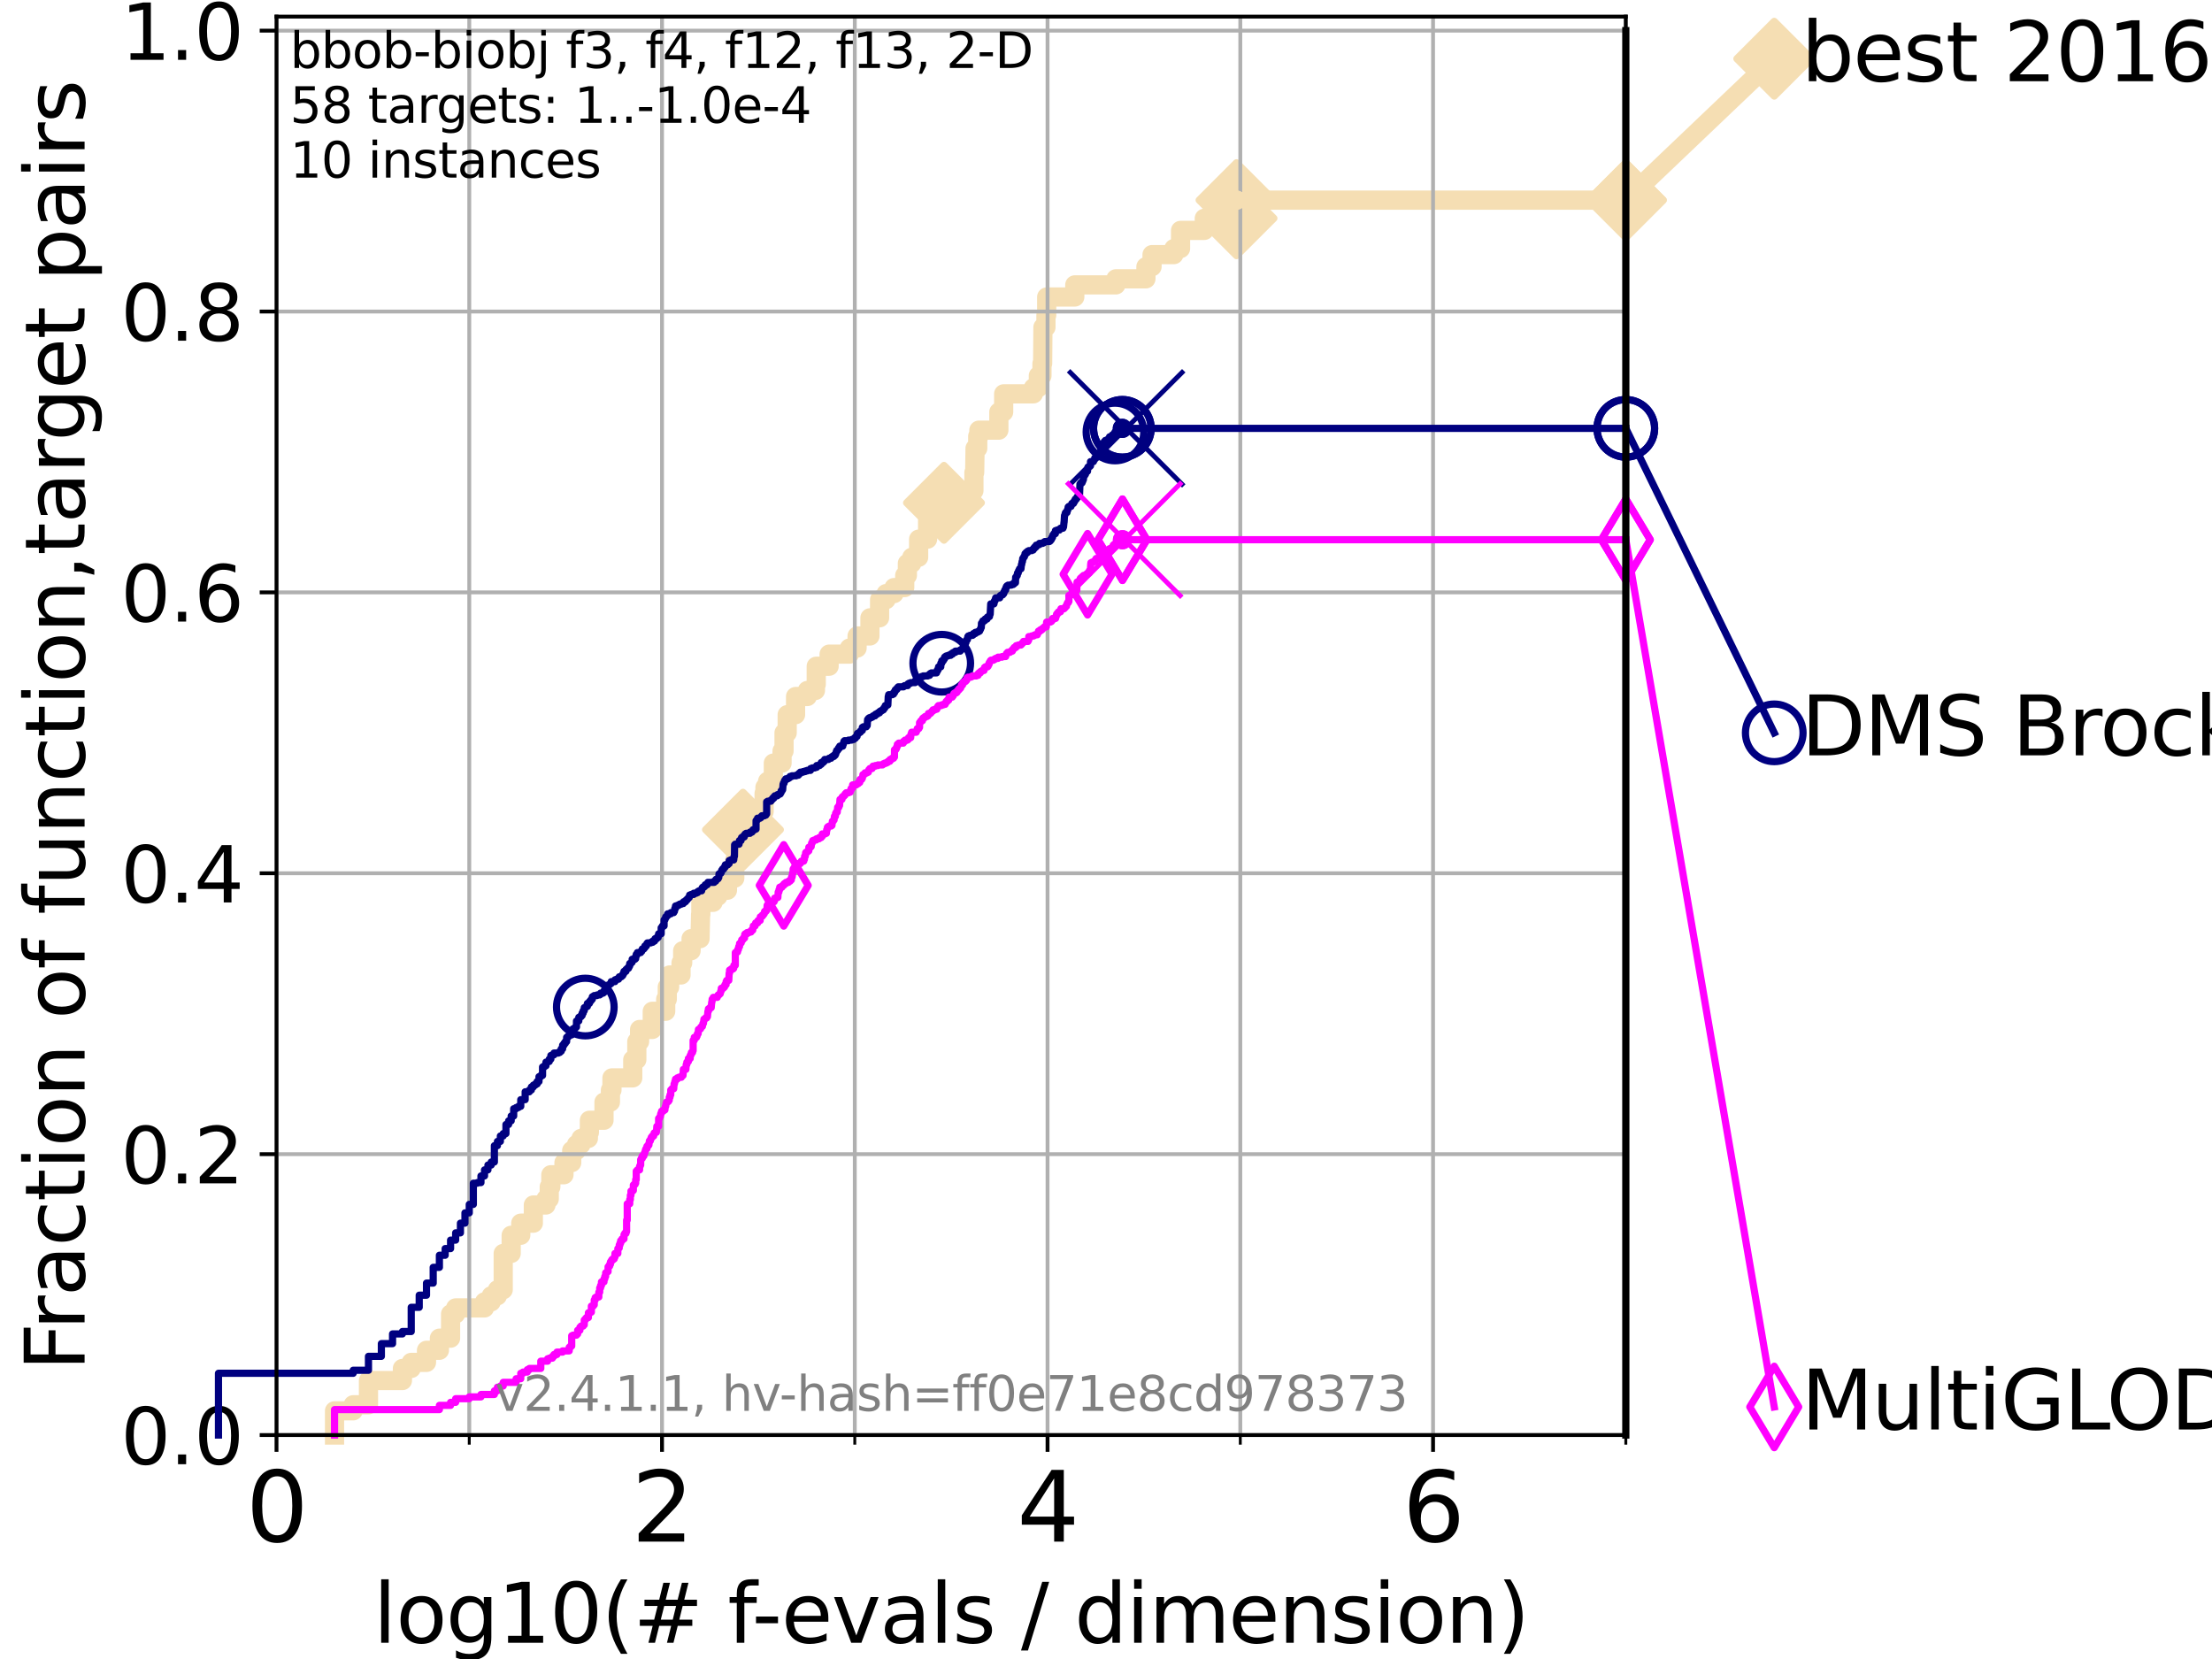 <?xml version="1.0" encoding="utf-8" standalone="no"?>
<!DOCTYPE svg PUBLIC "-//W3C//DTD SVG 1.1//EN"
  "http://www.w3.org/Graphics/SVG/1.1/DTD/svg11.dtd">
<svg height="345.6pt" version="1.1" viewBox="0 0 460.8 345.6" width="460.8pt" xmlns="http://www.w3.org/2000/svg" xmlns:xlink="http://www.w3.org/1999/xlink">
 <defs>
  <style type="text/css">*{stroke-linecap:butt;stroke-linejoin:round;}</style>
 </defs>
 <g id="figure_1">
  <g id="patch_1">
   <path d="M 0 345.6 
L 460.8 345.6 
L 460.8 0 
L 0 0 
z
" style="fill:#ffffff;"/>
  </g>
  <g id="axes_1">
   <g id="patch_2">
    <path d="M 57.6 298.944 
L 338.688 298.944 
L 338.688 3.456 
L 57.6 3.456 
z
" style="fill:#ffffff;"/>
   </g>
   <g id="line2d_1">
    <path d="M 69.688 298.944 
L 69.688 293.9 
L 73.579 293.9 
L 73.579 292.639 
L 76.759 292.639 
L 76.759 287.595 
L 83.83 287.595 
L 83.83 285.073 
L 85.667 285.073 
L 85.667 283.811 
L 88.847 283.811 
L 88.847 281.289 
L 91.535 281.289 
L 91.535 278.767 
L 93.864 278.767 
L 93.864 273.723 
L 94.921 273.723 
L 94.921 272.462 
L 100.935 272.462 
L 100.935 271.201 
L 102.331 271.201 
L 102.331 269.94 
L 103.623 269.94 
L 103.623 268.679 
L 104.826 268.679 
L 104.826 261.113 
L 106.489 261.113 
L 106.489 257.33 
L 108.484 257.33 
L 108.484 254.807 
L 111.105 254.807 
L 111.105 251.024 
L 113.735 251.024 
L 113.735 249.763 
L 114.419 249.763 
L 114.419 247.241 
L 114.751 247.241 
L 114.751 244.719 
L 117.486 244.719 
L 117.486 242.197 
L 119.097 242.197 
L 119.097 239.675 
L 120.094 239.675 
L 120.094 238.414 
L 121.037 238.414 
L 121.037 237.153 
L 122.573 237.153 
L 122.573 235.892 
L 122.782 235.892 
L 122.782 233.37 
L 125.823 233.37 
L 125.823 229.587 
L 127.165 229.587 
L 127.165 227.064 
L 127.485 227.064 
L 127.485 224.542 
L 131.815 224.542 
L 131.815 220.759 
L 132.66 220.759 
L 132.66 216.976 
L 133.239 216.976 
L 133.239 214.454 
L 135.879 214.454 
L 135.879 210.671 
L 138.678 210.671 
L 138.678 208.149 
L 139.009 208.149 
L 139.009 205.627 
L 139.494 205.627 
L 139.494 203.105 
L 141.872 203.105 
L 141.872 200.583 
L 142.216 200.583 
L 142.216 198.06 
L 143.965 198.06 
L 143.965 195.538 
L 145.833 195.538 
L 145.943 190.494 
L 145.998 190.494 
L 145.998 187.972 
L 148.545 187.972 
L 148.545 186.711 
L 149.557 186.711 
L 149.557 185.45 
L 151.542 185.45 
L 151.542 182.928 
L 153.069 182.928 
L 153.069 179.145 
L 153.359 179.145 
L 153.359 175.362 
L 153.502 175.362 
L 153.502 172.84 
L 154.774 172.84 
L 154.774 171.578 
L 157.243 171.578 
L 157.243 170.317 
L 158.439 170.317 
L 158.439 169.056 
L 159.176 169.056 
L 159.176 165.273 
L 159.355 165.273 
L 159.355 164.012 
L 159.907 164.012 
L 159.907 162.751 
L 161.1 162.751 
L 161.1 158.968 
L 162.917 158.968 
L 162.917 156.446 
L 163.328 156.446 
L 163.328 152.663 
L 163.985 152.663 
L 163.985 148.88 
L 165.732 148.88 
L 165.732 145.097 
L 168.187 145.097 
L 168.187 143.835 
L 169.87 143.835 
L 169.87 142.574 
L 170.036 142.574 
L 170.036 138.791 
L 172.721 138.791 
L 172.721 136.269 
L 176.941 136.269 
L 176.941 135.008 
L 178.548 135.008 
L 178.548 132.486 
L 181.224 132.486 
L 181.224 128.703 
L 183.235 128.703 
L 183.235 124.92 
L 184.582 124.92 
L 184.582 123.659 
L 186.241 123.659 
L 186.241 122.398 
L 188.471 122.398 
L 188.471 119.876 
L 189.024 119.876 
L 189.024 117.354 
L 189.944 117.354 
L 189.944 116.093 
L 191.371 116.093 
L 191.371 112.309 
L 193.235 112.309 
L 193.235 108.526 
L 194.783 108.526 
L 194.783 106.004 
L 196.646 106.004 
L 196.646 104.743 
L 200.06 104.743 
L 200.06 103.482 
L 201.571 103.482 
L 201.571 102.221 
L 202.884 102.221 
L 202.884 98.438 
L 203.043 98.438 
L 203.122 93.394 
L 203.681 93.394 
L 203.681 90.872 
L 203.916 90.872 
L 203.916 89.611 
L 208.079 89.611 
L 208.079 85.827 
L 209.082 85.827 
L 209.082 82.044 
L 215.277 82.044 
L 215.277 80.783 
L 216.308 80.783 
L 216.308 78.261 
L 217.059 78.261 
L 217.059 75.739 
L 217.201 75.739 
L 217.261 68.173 
L 217.891 68.173 
L 217.891 65.651 
L 218.045 65.651 
L 218.045 61.868 
L 223.9 61.868 
L 223.9 59.346 
L 232.46 59.346 
L 232.46 58.084 
L 238.716 58.084 
L 238.716 55.562 
L 239.991 55.562 
L 239.991 53.04 
L 244.541 53.04 
L 244.541 51.779 
L 245.932 51.779 
L 245.932 47.996 
L 250.879 47.996 
L 250.879 45.474 
L 257.589 45.474 
L 257.589 41.691 
L 338.688 41.691 
L 338.688 41.691 
" style="fill:none;stroke:#f5deb3;stroke-linecap:square;stroke-width:4;"/>
   </g>
   <g id="line2d_2">
    <defs>
     <path d="M 0 7.778 
L 7.778 0 
L 0 -7.778 
L -7.778 0 
z
" id="meba62a8fc2" style="stroke:#f5deb3;stroke-linejoin:miter;stroke-width:1.5;"/>
    </defs>
    <g>
     <use style="fill:#f5deb3;stroke:#f5deb3;stroke-linejoin:miter;stroke-width:1.5;" x="154.774" xlink:href="#meba62a8fc2" y="172.84"/>
     <use style="fill:#f5deb3;stroke:#f5deb3;stroke-linejoin:miter;stroke-width:1.5;" x="196.646" xlink:href="#meba62a8fc2" y="104.743"/>
     <use style="fill:#f5deb3;stroke:#f5deb3;stroke-linejoin:miter;stroke-width:1.5;" x="257.589" xlink:href="#meba62a8fc2" y="45.474"/>
     <use style="fill:#f5deb3;stroke:#f5deb3;stroke-linejoin:miter;stroke-width:1.5;" x="257.589" xlink:href="#meba62a8fc2" y="41.691"/>
     <use style="fill:#f5deb3;stroke:#f5deb3;stroke-linejoin:miter;stroke-width:1.5;" x="338.688" xlink:href="#meba62a8fc2" y="41.691"/>
    </g>
   </g>
   <g id="line2d_3">
    <path style="fill:none;stroke:#f5deb3;stroke-linecap:square;stroke-width:4;"/>
    <g/>
   </g>
   <g id="line2d_4">
    <path d="M 338.688 41.691 
L 369.608 12.233 
" style="fill:none;stroke:#f5deb3;stroke-linecap:square;stroke-width:4;"/>
    <g>
     <use style="fill:#f5deb3;stroke:#f5deb3;stroke-linejoin:miter;stroke-width:1.5;" x="338.688" xlink:href="#meba62a8fc2" y="41.691"/>
     <use style="fill:#f5deb3;stroke:#f5deb3;stroke-linejoin:miter;stroke-width:1.5;" x="369.608" xlink:href="#meba62a8fc2" y="12.233"/>
    </g>
   </g>
   <g id="matplotlib.axis_1">
    <g id="xtick_1">
     <g id="line2d_5">
      <path clip-path="url(#pfa4c257fe5)" d="M 57.6 298.944 
L 57.6 3.456 
" style="fill:none;stroke:#b0b0b0;stroke-linecap:square;stroke-width:0.8;"/>
     </g>
     <g id="line2d_6">
      <defs>
       <path d="M 0 0 
L 0 3.5 
" id="m26b62f5c6b" style="stroke:#000000;stroke-width:0.8;"/>
      </defs>
      <g>
       <use style="stroke:#000000;stroke-width:0.8;" x="57.6" xlink:href="#m26b62f5c6b" y="298.944"/>
      </g>
     </g>
     <g id="text_1">
      <!-- 0 -->
      <g transform="translate(51.237 321.141)scale(0.2 -0.2)">
       <defs>
        <path d="M 2034 4250 
Q 1547 4250 1301 3770 
Q 1056 3291 1056 2328 
Q 1056 1369 1301 889 
Q 1547 409 2034 409 
Q 2525 409 2770 889 
Q 3016 1369 3016 2328 
Q 3016 3291 2770 3770 
Q 2525 4250 2034 4250 
z
M 2034 4750 
Q 2819 4750 3233 4129 
Q 3647 3509 3647 2328 
Q 3647 1150 3233 529 
Q 2819 -91 2034 -91 
Q 1250 -91 836 529 
Q 422 1150 422 2328 
Q 422 3509 836 4129 
Q 1250 4750 2034 4750 
z
" id="DejaVuSans-30" transform="scale(0.016)"/>
       </defs>
       <use xlink:href="#DejaVuSans-30"/>
      </g>
     </g>
    </g>
    <g id="xtick_2">
     <g id="line2d_7">
      <path clip-path="url(#pfa4c257fe5)" d="M 137.911 298.944 
L 137.911 3.456 
" style="fill:none;stroke:#b0b0b0;stroke-linecap:square;stroke-width:0.8;"/>
     </g>
     <g id="line2d_8">
      <g>
       <use style="stroke:#000000;stroke-width:0.8;" x="137.911" xlink:href="#m26b62f5c6b" y="298.944"/>
      </g>
     </g>
     <g id="text_2">
      <!-- 2 -->
      <g transform="translate(131.548 321.141)scale(0.2 -0.2)">
       <defs>
        <path d="M 1228 531 
L 3431 531 
L 3431 0 
L 469 0 
L 469 531 
Q 828 903 1448 1529 
Q 2069 2156 2228 2338 
Q 2531 2678 2651 2914 
Q 2772 3150 2772 3378 
Q 2772 3750 2511 3984 
Q 2250 4219 1831 4219 
Q 1534 4219 1204 4116 
Q 875 4013 500 3803 
L 500 4441 
Q 881 4594 1212 4672 
Q 1544 4750 1819 4750 
Q 2544 4750 2975 4387 
Q 3406 4025 3406 3419 
Q 3406 3131 3298 2873 
Q 3191 2616 2906 2266 
Q 2828 2175 2409 1742 
Q 1991 1309 1228 531 
z
" id="DejaVuSans-32" transform="scale(0.016)"/>
       </defs>
       <use xlink:href="#DejaVuSans-32"/>
      </g>
     </g>
    </g>
    <g id="xtick_3">
     <g id="line2d_9">
      <path clip-path="url(#pfa4c257fe5)" d="M 218.222 298.944 
L 218.222 3.456 
" style="fill:none;stroke:#b0b0b0;stroke-linecap:square;stroke-width:0.8;"/>
     </g>
     <g id="line2d_10">
      <g>
       <use style="stroke:#000000;stroke-width:0.8;" x="218.222" xlink:href="#m26b62f5c6b" y="298.944"/>
      </g>
     </g>
     <g id="text_3">
      <!-- 4 -->
      <g transform="translate(211.859 321.141)scale(0.2 -0.2)">
       <defs>
        <path d="M 2419 4116 
L 825 1625 
L 2419 1625 
L 2419 4116 
z
M 2253 4666 
L 3047 4666 
L 3047 1625 
L 3713 1625 
L 3713 1100 
L 3047 1100 
L 3047 0 
L 2419 0 
L 2419 1100 
L 313 1100 
L 313 1709 
L 2253 4666 
z
" id="DejaVuSans-34" transform="scale(0.016)"/>
       </defs>
       <use xlink:href="#DejaVuSans-34"/>
      </g>
     </g>
    </g>
    <g id="xtick_4">
     <g id="line2d_11">
      <path clip-path="url(#pfa4c257fe5)" d="M 298.533 298.944 
L 298.533 3.456 
" style="fill:none;stroke:#b0b0b0;stroke-linecap:square;stroke-width:0.8;"/>
     </g>
     <g id="line2d_12">
      <g>
       <use style="stroke:#000000;stroke-width:0.8;" x="298.533" xlink:href="#m26b62f5c6b" y="298.944"/>
      </g>
     </g>
     <g id="text_4">
      <!-- 6 -->
      <g transform="translate(292.17 321.141)scale(0.2 -0.2)">
       <defs>
        <path d="M 2113 2584 
Q 1688 2584 1439 2293 
Q 1191 2003 1191 1497 
Q 1191 994 1439 701 
Q 1688 409 2113 409 
Q 2538 409 2786 701 
Q 3034 994 3034 1497 
Q 3034 2003 2786 2293 
Q 2538 2584 2113 2584 
z
M 3366 4563 
L 3366 3988 
Q 3128 4100 2886 4159 
Q 2644 4219 2406 4219 
Q 1781 4219 1451 3797 
Q 1122 3375 1075 2522 
Q 1259 2794 1537 2939 
Q 1816 3084 2150 3084 
Q 2853 3084 3261 2657 
Q 3669 2231 3669 1497 
Q 3669 778 3244 343 
Q 2819 -91 2113 -91 
Q 1303 -91 875 529 
Q 447 1150 447 2328 
Q 447 3434 972 4092 
Q 1497 4750 2381 4750 
Q 2619 4750 2861 4703 
Q 3103 4656 3366 4563 
z
" id="DejaVuSans-36" transform="scale(0.016)"/>
       </defs>
       <use xlink:href="#DejaVuSans-36"/>
      </g>
     </g>
    </g>
    <g id="xtick_5">
     <g id="line2d_13">
      <path clip-path="url(#pfa4c257fe5)" d="M 97.755 298.944 
L 97.755 3.456 
" style="fill:none;stroke:#b0b0b0;stroke-linecap:square;stroke-width:0.8;"/>
     </g>
     <g id="line2d_14">
      <defs>
       <path d="M 0 0 
L 0 2 
" id="md635b76ab5" style="stroke:#000000;stroke-width:0.6;"/>
      </defs>
      <g>
       <use style="stroke:#000000;stroke-width:0.6;" x="97.755" xlink:href="#md635b76ab5" y="298.944"/>
      </g>
     </g>
    </g>
    <g id="xtick_6">
     <g id="line2d_15">
      <path clip-path="url(#pfa4c257fe5)" d="M 178.066 298.944 
L 178.066 3.456 
" style="fill:none;stroke:#b0b0b0;stroke-linecap:square;stroke-width:0.8;"/>
     </g>
     <g id="line2d_16">
      <g>
       <use style="stroke:#000000;stroke-width:0.6;" x="178.066" xlink:href="#md635b76ab5" y="298.944"/>
      </g>
     </g>
    </g>
    <g id="xtick_7">
     <g id="line2d_17">
      <path clip-path="url(#pfa4c257fe5)" d="M 258.377 298.944 
L 258.377 3.456 
" style="fill:none;stroke:#b0b0b0;stroke-linecap:square;stroke-width:0.8;"/>
     </g>
     <g id="line2d_18">
      <g>
       <use style="stroke:#000000;stroke-width:0.6;" x="258.377" xlink:href="#md635b76ab5" y="298.944"/>
      </g>
     </g>
    </g>
    <g id="xtick_8">
     <g id="line2d_19">
      <path clip-path="url(#pfa4c257fe5)" d="M 338.688 298.944 
L 338.688 3.456 
" style="fill:none;stroke:#b0b0b0;stroke-linecap:square;stroke-width:0.8;"/>
     </g>
     <g id="line2d_20">
      <g>
       <use style="stroke:#000000;stroke-width:0.6;" x="338.688" xlink:href="#md635b76ab5" y="298.944"/>
      </g>
     </g>
    </g>
    <g id="text_5">
     <!-- log10(# f-evals / dimension) -->
     <g transform="translate(77.764 342.218)scale(0.17 -0.17)">
      <defs>
       <path d="M 603 4863 
L 1178 4863 
L 1178 0 
L 603 0 
L 603 4863 
z
" id="DejaVuSans-6c" transform="scale(0.016)"/>
       <path d="M 1959 3097 
Q 1497 3097 1228 2736 
Q 959 2375 959 1747 
Q 959 1119 1226 758 
Q 1494 397 1959 397 
Q 2419 397 2687 759 
Q 2956 1122 2956 1747 
Q 2956 2369 2687 2733 
Q 2419 3097 1959 3097 
z
M 1959 3584 
Q 2709 3584 3137 3096 
Q 3566 2609 3566 1747 
Q 3566 888 3137 398 
Q 2709 -91 1959 -91 
Q 1206 -91 779 398 
Q 353 888 353 1747 
Q 353 2609 779 3096 
Q 1206 3584 1959 3584 
z
" id="DejaVuSans-6f" transform="scale(0.016)"/>
       <path d="M 2906 1791 
Q 2906 2416 2648 2759 
Q 2391 3103 1925 3103 
Q 1463 3103 1205 2759 
Q 947 2416 947 1791 
Q 947 1169 1205 825 
Q 1463 481 1925 481 
Q 2391 481 2648 825 
Q 2906 1169 2906 1791 
z
M 3481 434 
Q 3481 -459 3084 -895 
Q 2688 -1331 1869 -1331 
Q 1566 -1331 1297 -1286 
Q 1028 -1241 775 -1147 
L 775 -588 
Q 1028 -725 1275 -790 
Q 1522 -856 1778 -856 
Q 2344 -856 2625 -561 
Q 2906 -266 2906 331 
L 2906 616 
Q 2728 306 2450 153 
Q 2172 0 1784 0 
Q 1141 0 747 490 
Q 353 981 353 1791 
Q 353 2603 747 3093 
Q 1141 3584 1784 3584 
Q 2172 3584 2450 3431 
Q 2728 3278 2906 2969 
L 2906 3500 
L 3481 3500 
L 3481 434 
z
" id="DejaVuSans-67" transform="scale(0.016)"/>
       <path d="M 794 531 
L 1825 531 
L 1825 4091 
L 703 3866 
L 703 4441 
L 1819 4666 
L 2450 4666 
L 2450 531 
L 3481 531 
L 3481 0 
L 794 0 
L 794 531 
z
" id="DejaVuSans-31" transform="scale(0.016)"/>
       <path d="M 1984 4856 
Q 1566 4138 1362 3434 
Q 1159 2731 1159 2009 
Q 1159 1288 1364 580 
Q 1569 -128 1984 -844 
L 1484 -844 
Q 1016 -109 783 600 
Q 550 1309 550 2009 
Q 550 2706 781 3412 
Q 1013 4119 1484 4856 
L 1984 4856 
z
" id="DejaVuSans-28" transform="scale(0.016)"/>
       <path d="M 3272 2816 
L 2363 2816 
L 2100 1772 
L 3016 1772 
L 3272 2816 
z
M 2803 4594 
L 2478 3297 
L 3391 3297 
L 3719 4594 
L 4219 4594 
L 3897 3297 
L 4872 3297 
L 4872 2816 
L 3775 2816 
L 3519 1772 
L 4513 1772 
L 4513 1294 
L 3397 1294 
L 3072 0 
L 2572 0 
L 2894 1294 
L 1978 1294 
L 1656 0 
L 1153 0 
L 1478 1294 
L 494 1294 
L 494 1772 
L 1594 1772 
L 1856 2816 
L 850 2816 
L 850 3297 
L 1978 3297 
L 2297 4594 
L 2803 4594 
z
" id="DejaVuSans-23" transform="scale(0.016)"/>
       <path id="DejaVuSans-20" transform="scale(0.016)"/>
       <path d="M 2375 4863 
L 2375 4384 
L 1825 4384 
Q 1516 4384 1395 4259 
Q 1275 4134 1275 3809 
L 1275 3500 
L 2222 3500 
L 2222 3053 
L 1275 3053 
L 1275 0 
L 697 0 
L 697 3053 
L 147 3053 
L 147 3500 
L 697 3500 
L 697 3744 
Q 697 4328 969 4595 
Q 1241 4863 1831 4863 
L 2375 4863 
z
" id="DejaVuSans-66" transform="scale(0.016)"/>
       <path d="M 313 2009 
L 1997 2009 
L 1997 1497 
L 313 1497 
L 313 2009 
z
" id="DejaVuSans-2d" transform="scale(0.016)"/>
       <path d="M 3597 1894 
L 3597 1613 
L 953 1613 
Q 991 1019 1311 708 
Q 1631 397 2203 397 
Q 2534 397 2845 478 
Q 3156 559 3463 722 
L 3463 178 
Q 3153 47 2828 -22 
Q 2503 -91 2169 -91 
Q 1331 -91 842 396 
Q 353 884 353 1716 
Q 353 2575 817 3079 
Q 1281 3584 2069 3584 
Q 2775 3584 3186 3129 
Q 3597 2675 3597 1894 
z
M 3022 2063 
Q 3016 2534 2758 2815 
Q 2500 3097 2075 3097 
Q 1594 3097 1305 2825 
Q 1016 2553 972 2059 
L 3022 2063 
z
" id="DejaVuSans-65" transform="scale(0.016)"/>
       <path d="M 191 3500 
L 800 3500 
L 1894 563 
L 2988 3500 
L 3597 3500 
L 2284 0 
L 1503 0 
L 191 3500 
z
" id="DejaVuSans-76" transform="scale(0.016)"/>
       <path d="M 2194 1759 
Q 1497 1759 1228 1600 
Q 959 1441 959 1056 
Q 959 750 1161 570 
Q 1363 391 1709 391 
Q 2188 391 2477 730 
Q 2766 1069 2766 1631 
L 2766 1759 
L 2194 1759 
z
M 3341 1997 
L 3341 0 
L 2766 0 
L 2766 531 
Q 2569 213 2275 61 
Q 1981 -91 1556 -91 
Q 1019 -91 701 211 
Q 384 513 384 1019 
Q 384 1609 779 1909 
Q 1175 2209 1959 2209 
L 2766 2209 
L 2766 2266 
Q 2766 2663 2505 2880 
Q 2244 3097 1772 3097 
Q 1472 3097 1187 3025 
Q 903 2953 641 2809 
L 641 3341 
Q 956 3463 1253 3523 
Q 1550 3584 1831 3584 
Q 2591 3584 2966 3190 
Q 3341 2797 3341 1997 
z
" id="DejaVuSans-61" transform="scale(0.016)"/>
       <path d="M 2834 3397 
L 2834 2853 
Q 2591 2978 2328 3040 
Q 2066 3103 1784 3103 
Q 1356 3103 1142 2972 
Q 928 2841 928 2578 
Q 928 2378 1081 2264 
Q 1234 2150 1697 2047 
L 1894 2003 
Q 2506 1872 2764 1633 
Q 3022 1394 3022 966 
Q 3022 478 2636 193 
Q 2250 -91 1575 -91 
Q 1294 -91 989 -36 
Q 684 19 347 128 
L 347 722 
Q 666 556 975 473 
Q 1284 391 1588 391 
Q 1994 391 2212 530 
Q 2431 669 2431 922 
Q 2431 1156 2273 1281 
Q 2116 1406 1581 1522 
L 1381 1569 
Q 847 1681 609 1914 
Q 372 2147 372 2553 
Q 372 3047 722 3315 
Q 1072 3584 1716 3584 
Q 2034 3584 2315 3537 
Q 2597 3491 2834 3397 
z
" id="DejaVuSans-73" transform="scale(0.016)"/>
       <path d="M 1625 4666 
L 2156 4666 
L 531 -594 
L 0 -594 
L 1625 4666 
z
" id="DejaVuSans-2f" transform="scale(0.016)"/>
       <path d="M 2906 2969 
L 2906 4863 
L 3481 4863 
L 3481 0 
L 2906 0 
L 2906 525 
Q 2725 213 2448 61 
Q 2172 -91 1784 -91 
Q 1150 -91 751 415 
Q 353 922 353 1747 
Q 353 2572 751 3078 
Q 1150 3584 1784 3584 
Q 2172 3584 2448 3432 
Q 2725 3281 2906 2969 
z
M 947 1747 
Q 947 1113 1208 752 
Q 1469 391 1925 391 
Q 2381 391 2643 752 
Q 2906 1113 2906 1747 
Q 2906 2381 2643 2742 
Q 2381 3103 1925 3103 
Q 1469 3103 1208 2742 
Q 947 2381 947 1747 
z
" id="DejaVuSans-64" transform="scale(0.016)"/>
       <path d="M 603 3500 
L 1178 3500 
L 1178 0 
L 603 0 
L 603 3500 
z
M 603 4863 
L 1178 4863 
L 1178 4134 
L 603 4134 
L 603 4863 
z
" id="DejaVuSans-69" transform="scale(0.016)"/>
       <path d="M 3328 2828 
Q 3544 3216 3844 3400 
Q 4144 3584 4550 3584 
Q 5097 3584 5394 3201 
Q 5691 2819 5691 2113 
L 5691 0 
L 5113 0 
L 5113 2094 
Q 5113 2597 4934 2840 
Q 4756 3084 4391 3084 
Q 3944 3084 3684 2787 
Q 3425 2491 3425 1978 
L 3425 0 
L 2847 0 
L 2847 2094 
Q 2847 2600 2669 2842 
Q 2491 3084 2119 3084 
Q 1678 3084 1418 2786 
Q 1159 2488 1159 1978 
L 1159 0 
L 581 0 
L 581 3500 
L 1159 3500 
L 1159 2956 
Q 1356 3278 1631 3431 
Q 1906 3584 2284 3584 
Q 2666 3584 2933 3390 
Q 3200 3197 3328 2828 
z
" id="DejaVuSans-6d" transform="scale(0.016)"/>
       <path d="M 3513 2113 
L 3513 0 
L 2938 0 
L 2938 2094 
Q 2938 2591 2744 2837 
Q 2550 3084 2163 3084 
Q 1697 3084 1428 2787 
Q 1159 2491 1159 1978 
L 1159 0 
L 581 0 
L 581 3500 
L 1159 3500 
L 1159 2956 
Q 1366 3272 1645 3428 
Q 1925 3584 2291 3584 
Q 2894 3584 3203 3211 
Q 3513 2838 3513 2113 
z
" id="DejaVuSans-6e" transform="scale(0.016)"/>
       <path d="M 513 4856 
L 1013 4856 
Q 1481 4119 1714 3412 
Q 1947 2706 1947 2009 
Q 1947 1309 1714 600 
Q 1481 -109 1013 -844 
L 513 -844 
Q 928 -128 1133 580 
Q 1338 1288 1338 2009 
Q 1338 2731 1133 3434 
Q 928 4138 513 4856 
z
" id="DejaVuSans-29" transform="scale(0.016)"/>
      </defs>
      <use xlink:href="#DejaVuSans-6c"/>
      <use x="27.783" xlink:href="#DejaVuSans-6f"/>
      <use x="88.965" xlink:href="#DejaVuSans-67"/>
      <use x="152.441" xlink:href="#DejaVuSans-31"/>
      <use x="216.064" xlink:href="#DejaVuSans-30"/>
      <use x="279.688" xlink:href="#DejaVuSans-28"/>
      <use x="318.701" xlink:href="#DejaVuSans-23"/>
      <use x="402.49" xlink:href="#DejaVuSans-20"/>
      <use x="434.277" xlink:href="#DejaVuSans-66"/>
      <use x="463.982" xlink:href="#DejaVuSans-2d"/>
      <use x="500.066" xlink:href="#DejaVuSans-65"/>
      <use x="561.59" xlink:href="#DejaVuSans-76"/>
      <use x="620.77" xlink:href="#DejaVuSans-61"/>
      <use x="682.049" xlink:href="#DejaVuSans-6c"/>
      <use x="709.832" xlink:href="#DejaVuSans-73"/>
      <use x="761.932" xlink:href="#DejaVuSans-20"/>
      <use x="793.719" xlink:href="#DejaVuSans-2f"/>
      <use x="827.41" xlink:href="#DejaVuSans-20"/>
      <use x="859.197" xlink:href="#DejaVuSans-64"/>
      <use x="922.674" xlink:href="#DejaVuSans-69"/>
      <use x="950.457" xlink:href="#DejaVuSans-6d"/>
      <use x="1047.869" xlink:href="#DejaVuSans-65"/>
      <use x="1109.393" xlink:href="#DejaVuSans-6e"/>
      <use x="1172.771" xlink:href="#DejaVuSans-73"/>
      <use x="1224.871" xlink:href="#DejaVuSans-69"/>
      <use x="1252.654" xlink:href="#DejaVuSans-6f"/>
      <use x="1313.836" xlink:href="#DejaVuSans-6e"/>
      <use x="1377.215" xlink:href="#DejaVuSans-29"/>
     </g>
    </g>
   </g>
   <g id="matplotlib.axis_2">
    <g id="ytick_1">
     <g id="line2d_21">
      <path clip-path="url(#pfa4c257fe5)" d="M 57.6 298.944 
L 338.688 298.944 
" style="fill:none;stroke:#b0b0b0;stroke-linecap:square;stroke-width:0.8;"/>
     </g>
     <g id="line2d_22">
      <defs>
       <path d="M 0 0 
L -3.5 0 
" id="mcc0f859099" style="stroke:#000000;stroke-width:0.8;"/>
      </defs>
      <g>
       <use style="stroke:#000000;stroke-width:0.8;" x="57.6" xlink:href="#mcc0f859099" y="298.944"/>
      </g>
     </g>
     <g id="text_6">
      <!-- 0.0 -->
      <g transform="translate(25.155 305.023)scale(0.16 -0.16)">
       <defs>
        <path d="M 684 794 
L 1344 794 
L 1344 0 
L 684 0 
L 684 794 
z
" id="DejaVuSans-2e" transform="scale(0.016)"/>
       </defs>
       <use xlink:href="#DejaVuSans-30"/>
       <use x="63.623" xlink:href="#DejaVuSans-2e"/>
       <use x="95.41" xlink:href="#DejaVuSans-30"/>
      </g>
     </g>
    </g>
    <g id="ytick_2">
     <g id="line2d_23">
      <path clip-path="url(#pfa4c257fe5)" d="M 57.6 240.432 
L 338.688 240.432 
" style="fill:none;stroke:#b0b0b0;stroke-linecap:square;stroke-width:0.8;"/>
     </g>
     <g id="line2d_24">
      <g>
       <use style="stroke:#000000;stroke-width:0.8;" x="57.6" xlink:href="#mcc0f859099" y="240.432"/>
      </g>
     </g>
     <g id="text_7">
      <!-- 0.2 -->
      <g transform="translate(25.155 246.51)scale(0.16 -0.16)">
       <use xlink:href="#DejaVuSans-30"/>
       <use x="63.623" xlink:href="#DejaVuSans-2e"/>
       <use x="95.41" xlink:href="#DejaVuSans-32"/>
      </g>
     </g>
    </g>
    <g id="ytick_3">
     <g id="line2d_25">
      <path clip-path="url(#pfa4c257fe5)" d="M 57.6 181.919 
L 338.688 181.919 
" style="fill:none;stroke:#b0b0b0;stroke-linecap:square;stroke-width:0.8;"/>
     </g>
     <g id="line2d_26">
      <g>
       <use style="stroke:#000000;stroke-width:0.8;" x="57.6" xlink:href="#mcc0f859099" y="181.919"/>
      </g>
     </g>
     <g id="text_8">
      <!-- 0.4 -->
      <g transform="translate(25.155 187.998)scale(0.16 -0.16)">
       <use xlink:href="#DejaVuSans-30"/>
       <use x="63.623" xlink:href="#DejaVuSans-2e"/>
       <use x="95.41" xlink:href="#DejaVuSans-34"/>
      </g>
     </g>
    </g>
    <g id="ytick_4">
     <g id="line2d_27">
      <path clip-path="url(#pfa4c257fe5)" d="M 57.6 123.407 
L 338.688 123.407 
" style="fill:none;stroke:#b0b0b0;stroke-linecap:square;stroke-width:0.8;"/>
     </g>
     <g id="line2d_28">
      <g>
       <use style="stroke:#000000;stroke-width:0.8;" x="57.6" xlink:href="#mcc0f859099" y="123.407"/>
      </g>
     </g>
     <g id="text_9">
      <!-- 0.6 -->
      <g transform="translate(25.155 129.485)scale(0.16 -0.16)">
       <use xlink:href="#DejaVuSans-30"/>
       <use x="63.623" xlink:href="#DejaVuSans-2e"/>
       <use x="95.41" xlink:href="#DejaVuSans-36"/>
      </g>
     </g>
    </g>
    <g id="ytick_5">
     <g id="line2d_29">
      <path clip-path="url(#pfa4c257fe5)" d="M 57.6 64.894 
L 338.688 64.894 
" style="fill:none;stroke:#b0b0b0;stroke-linecap:square;stroke-width:0.8;"/>
     </g>
     <g id="line2d_30">
      <g>
       <use style="stroke:#000000;stroke-width:0.8;" x="57.6" xlink:href="#mcc0f859099" y="64.894"/>
      </g>
     </g>
     <g id="text_10">
      <!-- 0.8 -->
      <g transform="translate(25.155 70.973)scale(0.16 -0.16)">
       <defs>
        <path d="M 2034 2216 
Q 1584 2216 1326 1975 
Q 1069 1734 1069 1313 
Q 1069 891 1326 650 
Q 1584 409 2034 409 
Q 2484 409 2743 651 
Q 3003 894 3003 1313 
Q 3003 1734 2745 1975 
Q 2488 2216 2034 2216 
z
M 1403 2484 
Q 997 2584 770 2862 
Q 544 3141 544 3541 
Q 544 4100 942 4425 
Q 1341 4750 2034 4750 
Q 2731 4750 3128 4425 
Q 3525 4100 3525 3541 
Q 3525 3141 3298 2862 
Q 3072 2584 2669 2484 
Q 3125 2378 3379 2068 
Q 3634 1759 3634 1313 
Q 3634 634 3220 271 
Q 2806 -91 2034 -91 
Q 1263 -91 848 271 
Q 434 634 434 1313 
Q 434 1759 690 2068 
Q 947 2378 1403 2484 
z
M 1172 3481 
Q 1172 3119 1398 2916 
Q 1625 2713 2034 2713 
Q 2441 2713 2670 2916 
Q 2900 3119 2900 3481 
Q 2900 3844 2670 4047 
Q 2441 4250 2034 4250 
Q 1625 4250 1398 4047 
Q 1172 3844 1172 3481 
z
" id="DejaVuSans-38" transform="scale(0.016)"/>
       </defs>
       <use xlink:href="#DejaVuSans-30"/>
       <use x="63.623" xlink:href="#DejaVuSans-2e"/>
       <use x="95.41" xlink:href="#DejaVuSans-38"/>
      </g>
     </g>
    </g>
    <g id="ytick_6">
     <g id="line2d_31">
      <path clip-path="url(#pfa4c257fe5)" d="M 57.6 6.382 
L 338.688 6.382 
" style="fill:none;stroke:#b0b0b0;stroke-linecap:square;stroke-width:0.8;"/>
     </g>
     <g id="line2d_32">
      <g>
       <use style="stroke:#000000;stroke-width:0.8;" x="57.6" xlink:href="#mcc0f859099" y="6.382"/>
      </g>
     </g>
     <g id="text_11">
      <!-- 1.0 -->
      <g transform="translate(25.155 12.46)scale(0.16 -0.16)">
       <use xlink:href="#DejaVuSans-31"/>
       <use x="63.623" xlink:href="#DejaVuSans-2e"/>
       <use x="95.41" xlink:href="#DejaVuSans-30"/>
      </g>
     </g>
    </g>
    <g id="text_12">
     <!-- Fraction of function,target pairs -->
     <g transform="translate(17.62 285.585)rotate(-90)scale(0.17 -0.17)">
      <defs>
       <path d="M 628 4666 
L 3309 4666 
L 3309 4134 
L 1259 4134 
L 1259 2759 
L 3109 2759 
L 3109 2228 
L 1259 2228 
L 1259 0 
L 628 0 
L 628 4666 
z
" id="DejaVuSans-46" transform="scale(0.016)"/>
       <path d="M 2631 2963 
Q 2534 3019 2420 3045 
Q 2306 3072 2169 3072 
Q 1681 3072 1420 2755 
Q 1159 2438 1159 1844 
L 1159 0 
L 581 0 
L 581 3500 
L 1159 3500 
L 1159 2956 
Q 1341 3275 1631 3429 
Q 1922 3584 2338 3584 
Q 2397 3584 2469 3576 
Q 2541 3569 2628 3553 
L 2631 2963 
z
" id="DejaVuSans-72" transform="scale(0.016)"/>
       <path d="M 3122 3366 
L 3122 2828 
Q 2878 2963 2633 3030 
Q 2388 3097 2138 3097 
Q 1578 3097 1268 2742 
Q 959 2388 959 1747 
Q 959 1106 1268 751 
Q 1578 397 2138 397 
Q 2388 397 2633 464 
Q 2878 531 3122 666 
L 3122 134 
Q 2881 22 2623 -34 
Q 2366 -91 2075 -91 
Q 1284 -91 818 406 
Q 353 903 353 1747 
Q 353 2603 823 3093 
Q 1294 3584 2113 3584 
Q 2378 3584 2631 3529 
Q 2884 3475 3122 3366 
z
" id="DejaVuSans-63" transform="scale(0.016)"/>
       <path d="M 1172 4494 
L 1172 3500 
L 2356 3500 
L 2356 3053 
L 1172 3053 
L 1172 1153 
Q 1172 725 1289 603 
Q 1406 481 1766 481 
L 2356 481 
L 2356 0 
L 1766 0 
Q 1100 0 847 248 
Q 594 497 594 1153 
L 594 3053 
L 172 3053 
L 172 3500 
L 594 3500 
L 594 4494 
L 1172 4494 
z
" id="DejaVuSans-74" transform="scale(0.016)"/>
       <path d="M 544 1381 
L 544 3500 
L 1119 3500 
L 1119 1403 
Q 1119 906 1312 657 
Q 1506 409 1894 409 
Q 2359 409 2629 706 
Q 2900 1003 2900 1516 
L 2900 3500 
L 3475 3500 
L 3475 0 
L 2900 0 
L 2900 538 
Q 2691 219 2414 64 
Q 2138 -91 1772 -91 
Q 1169 -91 856 284 
Q 544 659 544 1381 
z
M 1991 3584 
L 1991 3584 
z
" id="DejaVuSans-75" transform="scale(0.016)"/>
       <path d="M 750 794 
L 1409 794 
L 1409 256 
L 897 -744 
L 494 -744 
L 750 256 
L 750 794 
z
" id="DejaVuSans-2c" transform="scale(0.016)"/>
       <path d="M 1159 525 
L 1159 -1331 
L 581 -1331 
L 581 3500 
L 1159 3500 
L 1159 2969 
Q 1341 3281 1617 3432 
Q 1894 3584 2278 3584 
Q 2916 3584 3314 3078 
Q 3713 2572 3713 1747 
Q 3713 922 3314 415 
Q 2916 -91 2278 -91 
Q 1894 -91 1617 61 
Q 1341 213 1159 525 
z
M 3116 1747 
Q 3116 2381 2855 2742 
Q 2594 3103 2138 3103 
Q 1681 3103 1420 2742 
Q 1159 2381 1159 1747 
Q 1159 1113 1420 752 
Q 1681 391 2138 391 
Q 2594 391 2855 752 
Q 3116 1113 3116 1747 
z
" id="DejaVuSans-70" transform="scale(0.016)"/>
      </defs>
      <use xlink:href="#DejaVuSans-46"/>
      <use x="50.27" xlink:href="#DejaVuSans-72"/>
      <use x="91.383" xlink:href="#DejaVuSans-61"/>
      <use x="152.662" xlink:href="#DejaVuSans-63"/>
      <use x="207.643" xlink:href="#DejaVuSans-74"/>
      <use x="246.852" xlink:href="#DejaVuSans-69"/>
      <use x="274.635" xlink:href="#DejaVuSans-6f"/>
      <use x="335.816" xlink:href="#DejaVuSans-6e"/>
      <use x="399.195" xlink:href="#DejaVuSans-20"/>
      <use x="430.982" xlink:href="#DejaVuSans-6f"/>
      <use x="492.164" xlink:href="#DejaVuSans-66"/>
      <use x="527.369" xlink:href="#DejaVuSans-20"/>
      <use x="559.156" xlink:href="#DejaVuSans-66"/>
      <use x="594.361" xlink:href="#DejaVuSans-75"/>
      <use x="657.74" xlink:href="#DejaVuSans-6e"/>
      <use x="721.119" xlink:href="#DejaVuSans-63"/>
      <use x="776.1" xlink:href="#DejaVuSans-74"/>
      <use x="815.309" xlink:href="#DejaVuSans-69"/>
      <use x="843.092" xlink:href="#DejaVuSans-6f"/>
      <use x="904.273" xlink:href="#DejaVuSans-6e"/>
      <use x="967.652" xlink:href="#DejaVuSans-2c"/>
      <use x="999.439" xlink:href="#DejaVuSans-74"/>
      <use x="1038.648" xlink:href="#DejaVuSans-61"/>
      <use x="1099.928" xlink:href="#DejaVuSans-72"/>
      <use x="1139.291" xlink:href="#DejaVuSans-67"/>
      <use x="1202.768" xlink:href="#DejaVuSans-65"/>
      <use x="1264.291" xlink:href="#DejaVuSans-74"/>
      <use x="1303.5" xlink:href="#DejaVuSans-20"/>
      <use x="1335.287" xlink:href="#DejaVuSans-70"/>
      <use x="1398.764" xlink:href="#DejaVuSans-61"/>
      <use x="1460.043" xlink:href="#DejaVuSans-69"/>
      <use x="1487.826" xlink:href="#DejaVuSans-72"/>
      <use x="1528.939" xlink:href="#DejaVuSans-73"/>
     </g>
    </g>
   </g>
   <g id="line2d_33">
    <defs>
     <path d="M 0 1.5 
C 0.398 1.5 0.779 1.342 1.061 1.061 
C 1.342 0.779 1.5 0.398 1.5 0 
C 1.5 -0.398 1.342 -0.779 1.061 -1.061 
C 0.779 -1.342 0.398 -1.5 0 -1.5 
C -0.398 -1.5 -0.779 -1.342 -1.061 -1.061 
C -1.342 -0.779 -1.5 -0.398 -1.5 0 
C -1.5 0.398 -1.342 0.779 -1.061 1.061 
C -0.779 1.342 -0.398 1.5 0 1.5 
z
" id="m608f7ef058" style="stroke:#f5deb3;"/>
    </defs>
    <g>
     <use style="fill:#f5deb3;stroke:#f5deb3;" x="257.589" xlink:href="#m608f7ef058" y="41.691"/>
     <use style="fill:#f5deb3;stroke:#f5deb3;" x="257.589" xlink:href="#m608f7ef058" y="41.691"/>
    </g>
   </g>
   <g id="line2d_34">
    <defs>
     <path d="M 0 1.5 
C 0.398 1.5 0.779 1.342 1.061 1.061 
C 1.342 0.779 1.5 0.398 1.5 0 
C 1.5 -0.398 1.342 -0.779 1.061 -1.061 
C 0.779 -1.342 0.398 -1.5 0 -1.5 
C -0.398 -1.5 -0.779 -1.342 -1.061 -1.061 
C -1.342 -0.779 -1.5 -0.398 -1.5 0 
C -1.5 0.398 -1.342 0.779 -1.061 1.061 
C -0.779 1.342 -0.398 1.5 0 1.5 
z
" id="me4d3667714" style="stroke:#000080;"/>
    </defs>
    <g>
     <use style="fill:#000080;stroke:#000080;" x="233.805" xlink:href="#me4d3667714" y="89.232"/>
     <use style="fill:#000080;stroke:#000080;" x="233.805" xlink:href="#me4d3667714" y="89.232"/>
    </g>
   </g>
   <g id="line2d_35">
    <path d="M 45.512 298.944 
L 45.512 286.081 
L 73.579 286.081 
L 73.579 285.451 
L 76.759 285.451 
L 76.759 282.55 
L 79.447 282.55 
L 79.447 279.902 
L 81.776 279.902 
L 81.776 277.885 
L 83.83 277.885 
L 83.83 277.38 
L 85.667 277.38 
L 85.667 272.336 
L 87.33 272.336 
L 87.33 269.814 
L 88.847 269.814 
L 88.847 267.292 
L 90.243 267.292 
L 90.243 264.013 
L 91.535 264.013 
L 91.535 261.491 
L 92.738 261.491 
L 92.738 260.104 
L 93.864 260.104 
L 93.864 258.338 
L 94.921 258.338 
L 94.921 256.825 
L 95.918 256.825 
L 95.918 254.807 
L 96.861 254.807 
L 96.861 252.664 
L 97.755 252.664 
L 97.755 250.898 
L 98.606 250.898 
L 98.606 246.485 
L 99.418 246.485 
L 99.418 246.358 
L 100.193 246.358 
L 100.193 244.971 
L 100.935 244.971 
L 100.935 243.71 
L 101.647 243.71 
L 101.647 242.701 
L 102.331 242.701 
L 102.331 242.071 
L 102.989 242.071 
L 102.989 238.666 
L 103.623 238.666 
L 103.623 237.783 
L 104.235 237.783 
L 104.235 236.648 
L 104.826 236.648 
L 104.826 236.144 
L 105.398 236.144 
L 105.398 234.252 
L 105.952 234.252 
L 105.952 233.496 
L 106.489 233.496 
L 106.489 232.487 
L 107.009 232.487 
L 107.009 230.974 
L 107.515 230.974 
L 107.515 230.721 
L 108.006 230.721 
L 108.006 230.469 
L 108.484 230.469 
L 108.484 229.082 
L 109.402 229.082 
L 109.402 227.443 
L 110.274 227.443 
L 110.274 227.064 
L 110.694 227.064 
L 110.694 226.434 
L 111.105 226.434 
L 111.105 226.056 
L 111.506 226.056 
L 111.506 225.803 
L 111.897 225.803 
L 111.897 225.299 
L 112.281 225.299 
L 112.281 224.29 
L 112.656 224.29 
L 112.656 224.038 
L 113.023 224.038 
L 113.023 222.272 
L 113.383 222.272 
L 113.383 222.02 
L 113.735 222.02 
L 113.735 221.264 
L 114.08 221.264 
L 114.08 221.138 
L 114.419 221.138 
L 114.419 220.633 
L 114.751 220.633 
L 114.751 219.876 
L 115.077 219.876 
L 115.077 219.75 
L 115.397 219.75 
L 115.397 219.372 
L 116.323 219.372 
L 116.323 219.246 
L 116.621 219.246 
L 116.621 218.994 
L 116.914 218.994 
L 116.914 218.489 
L 117.203 218.489 
L 117.203 217.733 
L 117.486 217.733 
L 117.486 217.354 
L 117.765 217.354 
L 117.765 216.976 
L 118.04 216.976 
L 118.04 216.093 
L 118.31 216.093 
L 118.31 215.841 
L 118.577 215.841 
L 118.577 215.589 
L 119.097 215.589 
L 119.097 214.58 
L 119.352 214.58 
L 119.352 214.328 
L 119.603 214.328 
L 119.603 214.202 
L 119.85 214.202 
L 119.85 213.95 
L 120.094 213.95 
L 120.094 212.689 
L 120.572 212.689 
L 120.572 211.932 
L 120.806 211.932 
L 120.806 211.806 
L 121.037 211.806 
L 121.037 211.554 
L 121.265 211.554 
L 121.265 211.049 
L 121.49 211.049 
L 121.49 210.545 
L 121.712 210.545 
L 121.712 209.914 
L 121.931 209.914 
L 121.931 209.788 
L 122.148 209.788 
L 122.148 209.662 
L 122.362 209.662 
L 122.362 209.032 
L 122.782 209.032 
L 122.782 208.653 
L 122.989 208.653 
L 122.989 208.401 
L 123.193 208.401 
L 123.193 208.149 
L 123.394 208.149 
L 123.394 207.644 
L 123.594 207.644 
L 123.594 207.518 
L 123.791 207.518 
L 123.791 207.392 
L 124.369 207.392 
L 124.369 207.266 
L 124.928 207.266 
L 124.928 207.14 
L 125.111 207.14 
L 125.111 206.888 
L 125.648 206.888 
L 125.648 206.762 
L 125.823 206.762 
L 125.823 206.383 
L 125.996 206.383 
L 125.996 206.257 
L 126.168 206.257 
L 126.168 205.753 
L 126.507 205.753 
L 126.507 205.248 
L 126.839 205.248 
L 126.839 205.122 
L 127.003 205.122 
L 127.003 204.996 
L 127.165 204.996 
L 127.165 204.87 
L 127.326 204.87 
L 127.326 204.492 
L 128.108 204.492 
L 128.108 204.113 
L 128.411 204.113 
L 128.411 203.987 
L 128.856 203.987 
L 128.856 203.735 
L 129.002 203.735 
L 129.002 203.483 
L 129.433 203.483 
L 129.433 203.357 
L 129.574 203.357 
L 129.574 203.231 
L 129.714 203.231 
L 129.714 202.978 
L 129.853 202.978 
L 129.853 202.726 
L 129.991 202.726 
L 129.991 202.348 
L 130.398 202.348 
L 130.398 201.97 
L 130.532 201.97 
L 130.532 201.844 
L 130.665 201.844 
L 130.665 201.717 
L 130.927 201.717 
L 130.927 201.465 
L 131.056 201.465 
L 131.056 201.213 
L 131.185 201.213 
L 131.185 200.709 
L 131.44 200.709 
L 131.44 200.583 
L 131.566 200.583 
L 131.566 200.456 
L 131.691 200.456 
L 131.691 199.826 
L 132.303 199.826 
L 132.303 199.7 
L 132.423 199.7 
L 132.423 199.195 
L 132.542 199.195 
L 132.542 198.817 
L 132.777 198.817 
L 132.777 198.439 
L 133.466 198.439 
L 133.466 198.187 
L 133.689 198.187 
L 133.8 197.682 
L 134.128 197.682 
L 134.236 197.43 
L 134.343 197.43 
L 134.343 197.052 
L 134.661 197.052 
L 134.766 196.547 
L 134.87 196.547 
L 134.87 196.421 
L 135.582 196.421 
L 135.582 196.295 
L 135.976 196.295 
L 135.976 196.043 
L 136.362 196.043 
L 136.457 195.538 
L 136.832 195.538 
L 136.832 195.286 
L 137.108 195.286 
L 137.199 194.529 
L 137.736 194.529 
L 137.736 193.268 
L 137.911 193.268 
L 137.998 192.89 
L 138.341 192.89 
L 138.341 191.629 
L 138.511 191.629 
L 138.595 191.251 
L 138.678 191.251 
L 138.678 190.999 
L 138.845 190.999 
L 138.927 190.746 
L 139.091 190.746 
L 139.091 190.368 
L 139.731 190.368 
L 139.731 190.116 
L 140.348 190.116 
L 140.348 189.864 
L 140.499 189.864 
L 140.574 189.233 
L 140.723 189.233 
L 140.723 188.729 
L 141.09 188.729 
L 141.09 188.603 
L 141.379 188.603 
L 141.379 188.476 
L 141.592 188.476 
L 141.592 188.35 
L 141.941 188.35 
L 141.941 188.224 
L 142.352 188.224 
L 142.419 187.846 
L 142.818 187.846 
L 142.884 187.594 
L 142.95 187.594 
L 142.95 187.468 
L 143.144 187.468 
L 143.209 187.215 
L 143.337 187.215 
L 143.337 187.089 
L 143.464 187.089 
L 143.464 186.963 
L 143.591 186.963 
L 143.654 186.459 
L 143.965 186.459 
L 143.965 186.333 
L 144.511 186.333 
L 144.511 186.08 
L 145.04 186.08 
L 145.04 185.954 
L 145.327 185.954 
L 145.384 185.702 
L 145.61 185.702 
L 145.61 185.576 
L 146.162 185.576 
L 146.27 184.946 
L 146.378 184.946 
L 146.378 184.819 
L 146.644 184.819 
L 146.644 184.693 
L 146.802 184.693 
L 146.906 184.315 
L 147.318 184.315 
L 147.419 184.063 
L 147.47 184.063 
L 147.47 183.811 
L 148.78 183.811 
L 148.78 183.558 
L 149.104 183.558 
L 149.15 183.18 
L 149.423 183.18 
L 149.423 183.054 
L 149.602 183.054 
L 149.691 182.802 
L 149.735 182.802 
L 149.779 182.045 
L 149.955 182.045 
L 149.955 181.919 
L 150.172 181.919 
L 150.258 181.667 
L 150.301 181.667 
L 150.344 181.289 
L 150.429 181.289 
L 150.514 181.036 
L 150.766 181.036 
L 150.85 180.658 
L 151.056 180.658 
L 151.097 180.154 
L 151.621 180.154 
L 151.621 179.901 
L 151.897 179.901 
L 151.897 179.271 
L 152.169 179.271 
L 152.169 179.145 
L 152.848 179.145 
L 152.922 178.388 
L 152.996 178.388 
L 153.032 175.992 
L 153.142 175.992 
L 153.142 175.866 
L 153.96 175.866 
L 154.029 175.109 
L 154.372 175.109 
L 154.473 174.479 
L 154.641 174.479 
L 154.641 174.353 
L 155.038 174.353 
L 155.038 173.974 
L 155.232 173.974 
L 155.232 173.722 
L 155.425 173.722 
L 155.425 173.596 
L 156.236 173.596 
L 156.236 173.344 
L 156.658 173.344 
L 156.688 173.092 
L 156.865 173.092 
L 156.865 172.84 
L 157.243 172.84 
L 157.243 172.713 
L 157.5 172.713 
L 157.5 170.948 
L 157.642 170.948 
L 157.642 170.822 
L 157.782 170.822 
L 157.81 170.444 
L 158.358 170.444 
L 158.358 170.317 
L 158.546 170.317 
L 158.599 170.065 
L 158.706 170.065 
L 158.706 169.939 
L 159.253 169.939 
L 159.253 169.813 
L 159.532 169.813 
L 159.558 169.561 
L 159.708 169.561 
L 159.708 167.039 
L 159.907 167.039 
L 159.907 166.913 
L 160.585 166.913 
L 160.585 166.66 
L 160.774 166.66 
L 160.774 166.534 
L 160.915 166.534 
L 160.961 166.282 
L 161.192 166.282 
L 161.192 166.03 
L 161.375 166.03 
L 161.42 165.778 
L 161.934 165.778 
L 161.977 165.525 
L 162.282 165.525 
L 162.282 165.399 
L 162.539 165.399 
L 162.581 165.147 
L 162.687 165.147 
L 162.708 164.769 
L 162.896 164.769 
L 162.896 164.517 
L 163.041 164.517 
L 163.124 163.382 
L 163.206 163.382 
L 163.206 163.129 
L 163.348 163.129 
L 163.429 162.625 
L 163.51 162.625 
L 163.51 162.499 
L 163.689 162.499 
L 163.689 162.247 
L 164.121 162.247 
L 164.121 162.121 
L 164.353 162.121 
L 164.353 161.995 
L 164.524 161.995 
L 164.581 161.742 
L 164.973 161.742 
L 164.973 161.616 
L 165.856 161.616 
L 165.856 161.49 
L 166.307 161.49 
L 166.307 161.364 
L 166.426 161.364 
L 166.426 161.112 
L 166.696 161.112 
L 166.713 160.86 
L 167.272 160.86 
L 167.272 160.733 
L 167.735 160.733 
L 167.735 160.607 
L 168.141 160.607 
L 168.141 160.481 
L 168.835 160.481 
L 168.865 160.103 
L 169.201 160.103 
L 169.201 159.977 
L 169.716 159.977 
L 169.716 159.851 
L 170.119 159.851 
L 170.147 159.472 
L 170.754 159.472 
L 170.82 159.22 
L 171.082 159.22 
L 171.082 158.842 
L 171.494 158.842 
L 171.494 158.59 
L 171.746 158.59 
L 171.796 158.211 
L 172.578 158.211 
L 172.578 158.085 
L 172.697 158.085 
L 172.697 157.959 
L 173.131 157.959 
L 173.188 157.707 
L 173.372 157.707 
L 173.372 157.581 
L 173.722 157.581 
L 173.722 157.329 
L 173.989 157.329 
L 173.989 157.076 
L 174.109 157.076 
L 174.207 156.572 
L 174.305 156.572 
L 174.305 156.32 
L 174.499 156.32 
L 174.563 156.068 
L 174.68 156.068 
L 174.68 155.815 
L 174.911 155.815 
L 174.932 155.437 
L 175.557 155.437 
L 175.577 155.059 
L 175.678 155.059 
L 175.728 154.68 
L 175.807 154.68 
L 175.807 154.428 
L 175.926 154.428 
L 175.926 154.302 
L 176.763 154.302 
L 176.763 154.176 
L 177.418 154.176 
L 177.418 154.05 
L 177.838 154.05 
L 177.926 153.798 
L 178.188 153.798 
L 178.188 153.546 
L 178.377 153.546 
L 178.377 153.419 
L 178.539 153.419 
L 178.616 152.789 
L 178.876 152.789 
L 178.876 152.663 
L 179.033 152.663 
L 179.033 152.537 
L 179.238 152.537 
L 179.238 152.284 
L 179.384 152.284 
L 179.384 152.158 
L 179.641 152.158 
L 179.641 151.528 
L 179.839 151.528 
L 179.839 151.402 
L 180.473 151.402 
L 180.519 151.15 
L 180.655 151.15 
L 180.737 149.889 
L 180.931 149.889 
L 180.931 149.636 
L 181.115 149.636 
L 181.115 149.51 
L 181.491 149.51 
L 181.491 149.384 
L 181.747 149.384 
L 181.747 149.258 
L 181.867 149.258 
L 181.867 149.132 
L 182.283 149.132 
L 182.283 148.88 
L 182.433 148.88 
L 182.433 148.754 
L 182.769 148.754 
L 182.875 148.501 
L 183.216 148.501 
L 183.216 148.249 
L 183.377 148.249 
L 183.377 148.123 
L 183.614 148.123 
L 183.614 147.997 
L 183.809 147.997 
L 183.809 147.871 
L 184.033 147.871 
L 184.12 147.493 
L 184.316 147.493 
L 184.413 146.988 
L 184.737 146.988 
L 184.737 146.862 
L 184.956 146.862 
L 185.038 145.097 
L 185.073 145.097 
L 185.126 144.718 
L 185.899 144.718 
L 185.899 144.592 
L 186.148 144.592 
L 186.197 144.214 
L 186.399 144.214 
L 186.485 143.835 
L 186.512 143.835 
L 186.512 143.709 
L 186.741 143.709 
L 186.741 143.583 
L 186.879 143.583 
L 186.879 143.331 
L 187.025 143.331 
L 187.124 143.079 
L 188.22 143.079 
L 188.22 142.953 
L 188.428 142.953 
L 188.428 142.827 
L 189.084 142.827 
L 189.149 142.448 
L 189.37 142.448 
L 189.37 142.322 
L 189.726 142.322 
L 189.726 142.196 
L 190.64 142.196 
L 190.657 141.818 
L 190.796 141.818 
L 190.796 141.692 
L 190.98 141.692 
L 191.071 141.313 
L 191.216 141.313 
L 191.216 141.187 
L 191.689 141.187 
L 191.689 141.061 
L 191.966 141.061 
L 191.966 140.935 
L 192.32 140.935 
L 192.32 140.809 
L 193.272 140.809 
L 193.272 140.683 
L 193.658 140.683 
L 193.658 140.431 
L 193.779 140.431 
L 193.779 140.305 
L 194.018 140.305 
L 194.018 140.178 
L 195.095 140.178 
L 195.17 139.8 
L 195.274 139.8 
L 195.274 139.548 
L 195.427 139.548 
L 195.517 138.917 
L 195.982 138.917 
L 195.991 138.161 
L 196.183 138.161 
L 196.189 137.656 
L 196.498 137.656 
L 196.607 137.278 
L 196.742 137.278 
L 196.775 136.9 
L 196.906 136.9 
L 196.906 136.774 
L 197.114 136.774 
L 197.114 136.648 
L 197.491 136.648 
L 197.491 136.521 
L 198.037 136.521 
L 198.046 136.269 
L 198.419 136.269 
L 198.419 136.017 
L 198.635 136.017 
L 198.635 135.891 
L 199.027 135.891 
L 199.027 135.639 
L 200.035 135.639 
L 200.035 135.386 
L 200.278 135.386 
L 200.278 135.26 
L 200.431 135.26 
L 200.431 135.134 
L 200.681 135.134 
L 200.755 134.378 
L 200.92 134.378 
L 200.92 134.125 
L 201.082 134.125 
L 201.082 133.873 
L 201.223 133.873 
L 201.286 133.369 
L 201.4 133.369 
L 201.4 133.243 
L 201.533 133.243 
L 201.616 132.612 
L 201.713 132.612 
L 201.713 132.486 
L 202.027 132.486 
L 202.027 132.36 
L 202.598 132.36 
L 202.598 132.234 
L 202.77 132.234 
L 202.77 131.982 
L 203.174 131.982 
L 203.174 131.729 
L 203.592 131.729 
L 203.592 131.603 
L 203.865 131.603 
L 203.865 131.477 
L 204.072 131.477 
L 204.18 131.099 
L 204.265 131.099 
L 204.341 130.721 
L 204.424 130.721 
L 204.453 129.838 
L 204.59 129.838 
L 204.68 129.46 
L 204.746 129.46 
L 204.746 129.333 
L 205.094 129.333 
L 205.094 129.207 
L 205.217 129.207 
L 205.217 128.955 
L 205.631 128.955 
L 205.66 128.577 
L 205.847 128.577 
L 205.847 128.451 
L 206.125 128.451 
L 206.217 127.946 
L 206.276 127.946 
L 206.385 125.803 
L 207.062 125.803 
L 207.155 125.172 
L 207.283 125.172 
L 207.377 124.668 
L 207.413 124.668 
L 207.413 124.542 
L 208.262 124.542 
L 208.291 124.163 
L 208.416 124.163 
L 208.416 124.037 
L 208.626 124.037 
L 208.626 123.911 
L 208.893 123.911 
L 208.977 123.659 
L 209.106 123.659 
L 209.15 123.28 
L 209.233 123.28 
L 209.322 122.902 
L 209.497 122.902 
L 209.554 122.398 
L 209.656 122.398 
L 209.67 122.146 
L 209.785 122.146 
L 209.785 122.019 
L 210.001 122.019 
L 210.001 121.893 
L 210.68 121.893 
L 210.68 121.767 
L 211.076 121.767 
L 211.076 121.641 
L 211.242 121.641 
L 211.242 121.389 
L 211.542 121.389 
L 211.578 120.254 
L 211.711 120.254 
L 211.823 119.876 
L 211.922 119.876 
L 211.963 119.371 
L 212.11 119.371 
L 212.201 118.867 
L 212.285 118.867 
L 212.39 118.489 
L 212.69 118.489 
L 212.781 117.606 
L 212.837 117.606 
L 212.925 116.975 
L 213.001 116.975 
L 213.051 116.345 
L 213.176 116.345 
L 213.284 115.966 
L 213.41 115.966 
L 213.486 115.588 
L 213.527 115.588 
L 213.527 115.336 
L 213.756 115.336 
L 213.756 115.084 
L 214.066 115.084 
L 214.066 114.831 
L 214.327 114.831 
L 214.327 114.705 
L 214.935 114.705 
L 214.935 114.579 
L 215.233 114.579 
L 215.324 114.201 
L 215.543 114.201 
L 215.543 113.949 
L 215.822 113.949 
L 215.852 113.57 
L 216.216 113.57 
L 216.216 113.444 
L 216.535 113.444 
L 216.535 113.192 
L 217.219 113.192 
L 217.219 113.066 
L 217.473 113.066 
L 217.473 112.94 
L 217.644 112.94 
L 217.644 112.814 
L 218.628 112.814 
L 218.628 112.688 
L 218.801 112.688 
L 218.801 112.435 
L 219 112.435 
L 219.021 112.183 
L 219.134 112.183 
L 219.134 111.931 
L 219.27 111.931 
L 219.358 111.427 
L 219.454 111.427 
L 219.538 111.174 
L 219.856 111.174 
L 219.86 110.544 
L 220.2 110.544 
L 220.2 110.418 
L 220.698 110.418 
L 220.784 110.166 
L 220.922 110.166 
L 220.922 110.04 
L 221.44 110.04 
L 221.475 109.787 
L 221.553 109.787 
L 221.654 108.778 
L 221.671 108.778 
L 221.757 107.391 
L 221.814 107.391 
L 221.916 106.887 
L 221.986 106.887 
L 221.986 106.761 
L 222.275 106.761 
L 222.336 106.256 
L 222.445 106.256 
L 222.512 105.626 
L 222.642 105.626 
L 222.642 105.5 
L 223.111 105.5 
L 223.178 105.121 
L 223.292 105.121 
L 223.294 104.869 
L 223.632 104.869 
L 223.632 104.617 
L 223.776 104.617 
L 223.776 104.365 
L 223.924 104.365 
L 223.996 103.986 
L 224.214 103.986 
L 224.27 103.734 
L 224.395 103.734 
L 224.395 103.482 
L 224.509 103.482 
L 224.616 103.23 
L 224.741 103.23 
L 224.845 102.978 
L 224.893 102.978 
L 224.973 100.834 
L 225.146 100.834 
L 225.146 100.582 
L 225.413 100.582 
L 225.482 100.329 
L 225.526 100.329 
L 225.606 99.951 
L 225.681 99.951 
L 225.788 99.068 
L 225.957 99.068 
L 225.957 98.816 
L 226.124 98.816 
L 226.214 98.312 
L 226.279 98.312 
L 226.279 98.186 
L 226.545 98.186 
L 226.639 97.303 
L 226.801 97.303 
L 226.801 97.177 
L 227.047 97.177 
L 227.047 97.051 
L 227.172 97.051 
L 227.172 96.168 
L 227.783 96.168 
L 227.894 95.79 
L 227.998 95.79 
L 228.055 95.411 
L 228.341 95.411 
L 228.341 95.159 
L 228.518 95.159 
L 228.518 95.033 
L 228.725 95.033 
L 228.725 94.781 
L 228.885 94.781 
L 228.885 94.655 
L 229.076 94.655 
L 229.159 94.276 
L 229.285 94.276 
L 229.319 93.772 
L 229.407 93.772 
L 229.502 93.52 
L 229.524 93.52 
L 229.581 93.268 
L 229.827 93.268 
L 229.924 92.259 
L 230.026 92.259 
L 230.026 92.007 
L 230.251 92.007 
L 230.251 91.754 
L 230.766 91.754 
L 230.766 91.502 
L 231.008 91.502 
L 231.008 91.25 
L 231.123 91.25 
L 231.137 90.998 
L 231.586 90.998 
L 231.586 90.746 
L 231.703 90.746 
L 231.703 90.619 
L 232.099 90.619 
L 232.109 90.241 
L 232.259 90.241 
L 232.268 89.989 
L 233.354 89.989 
L 233.37 89.611 
L 233.721 89.611 
L 233.805 89.232 
L 338.688 89.232 
L 338.688 89.232 
" style="fill:none;stroke:#000080;stroke-linecap:square;stroke-width:1.5;"/>
   </g>
   <g id="line2d_36">
    <defs>
     <path d="M 0 6 
C 1.591 6 3.117 5.368 4.243 4.243 
C 5.368 3.117 6 1.591 6 0 
C 6 -1.591 5.368 -3.117 4.243 -4.243 
C 3.117 -5.368 1.591 -6 0 -6 
C -1.591 -6 -3.117 -5.368 -4.243 -4.243 
C -5.368 -3.117 -6 -1.591 -6 0 
C -6 1.591 -5.368 3.117 -4.243 4.243 
C -3.117 5.368 -1.591 6 0 6 
z
" id="ma1ae8aa99b" style="stroke:#000080;stroke-width:1.5;"/>
    </defs>
    <g>
     <use style="fill-opacity:0;stroke:#000080;stroke-width:1.5;" x="121.931" xlink:href="#ma1ae8aa99b" y="209.788"/>
     <use style="fill-opacity:0;stroke:#000080;stroke-width:1.5;" x="196.183" xlink:href="#ma1ae8aa99b" y="138.161"/>
     <use style="fill-opacity:0;stroke:#000080;stroke-width:1.5;" x="232.268" xlink:href="#ma1ae8aa99b" y="89.989"/>
     <use style="fill-opacity:0;stroke:#000080;stroke-width:1.5;" x="233.805" xlink:href="#ma1ae8aa99b" y="89.232"/>
     <use style="fill-opacity:0;stroke:#000080;stroke-width:1.5;" x="233.805" xlink:href="#ma1ae8aa99b" y="89.232"/>
     <use style="fill-opacity:0;stroke:#000080;stroke-width:1.5;" x="338.688" xlink:href="#ma1ae8aa99b" y="89.232"/>
    </g>
   </g>
   <g id="line2d_37">
    <path style="fill:none;stroke:#000080;stroke-linecap:square;stroke-width:1.5;"/>
    <g/>
   </g>
   <g id="line2d_38">
    <path clip-path="url(#pfa4c257fe5)" d="M 234.598 89.232 
" style="fill:none;stroke:#000080;stroke-linecap:square;stroke-width:1.5;"/>
    <defs>
     <path d="M -12 12 
L 12 -12 
M -12 -12 
L 12 12 
" id="me45bc7d8ca" style="stroke:#000080;"/>
    </defs>
    <g clip-path="url(#pfa4c257fe5)">
     <use style="fill:#000080;stroke:#000080;" x="234.598" xlink:href="#me45bc7d8ca" y="89.232"/>
    </g>
   </g>
   <g id="line2d_39">
    <defs>
     <path d="M 0 1.5 
C 0.398 1.5 0.779 1.342 1.061 1.061 
C 1.342 0.779 1.5 0.398 1.5 0 
C 1.5 -0.398 1.342 -0.779 1.061 -1.061 
C 0.779 -1.342 0.398 -1.5 0 -1.5 
C -0.398 -1.5 -0.779 -1.342 -1.061 -1.061 
C -1.342 -0.779 -1.5 -0.398 -1.5 0 
C -1.5 0.398 -1.342 0.779 -1.061 1.061 
C -0.779 1.342 -0.398 1.5 0 1.5 
z
" id="md180a02b51" style="stroke:#ff00ff;"/>
    </defs>
    <g>
     <use style="fill:#ff00ff;stroke:#ff00ff;" x="233.832" xlink:href="#md180a02b51" y="112.435"/>
     <use style="fill:#ff00ff;stroke:#ff00ff;" x="233.832" xlink:href="#md180a02b51" y="112.435"/>
    </g>
   </g>
   <g id="line2d_40">
    <path d="M 69.688 298.944 
L 69.688 293.648 
L 91.535 293.648 
L 91.535 292.765 
L 93.864 292.765 
L 93.864 292.134 
L 94.921 292.134 
L 94.921 291.378 
L 97.755 291.378 
L 97.755 290.999 
L 100.193 290.999 
L 100.193 290.495 
L 102.989 290.495 
L 102.989 289.738 
L 103.623 289.738 
L 103.623 288.982 
L 104.235 288.982 
L 104.235 288.73 
L 104.826 288.73 
L 104.826 287.973 
L 107.515 287.973 
L 107.515 287.216 
L 108.484 287.216 
L 108.484 286.081 
L 108.949 286.081 
L 108.949 285.829 
L 109.843 285.829 
L 109.843 285.325 
L 110.274 285.325 
L 110.274 285.073 
L 112.656 285.073 
L 112.656 283.559 
L 114.08 283.559 
L 114.08 283.055 
L 114.419 283.055 
L 114.419 282.929 
L 115.077 282.929 
L 115.077 282.55 
L 115.397 282.55 
L 115.397 282.172 
L 116.02 282.172 
L 116.02 281.668 
L 117.203 281.668 
L 117.203 281.415 
L 118.577 281.415 
L 118.577 280.659 
L 118.839 280.659 
L 118.839 280.407 
L 119.097 280.407 
L 119.097 278.263 
L 119.352 278.263 
L 119.352 278.137 
L 120.094 278.137 
L 120.094 277.885 
L 120.335 277.885 
L 120.335 277.128 
L 120.806 277.128 
L 120.806 276.497 
L 121.037 276.497 
L 121.037 276.245 
L 121.49 276.245 
L 121.49 275.993 
L 121.712 275.993 
L 121.712 274.984 
L 121.931 274.984 
L 121.931 274.732 
L 122.148 274.732 
L 122.148 274.48 
L 122.573 274.48 
L 122.573 273.471 
L 122.989 273.471 
L 122.989 273.345 
L 123.193 273.345 
L 123.193 272.084 
L 123.594 272.084 
L 123.594 271.832 
L 123.791 271.832 
L 123.791 270.823 
L 123.985 270.823 
L 123.985 270.318 
L 124.178 270.318 
L 124.178 270.192 
L 124.744 270.192 
L 124.744 269.183 
L 124.928 269.183 
L 124.928 268.301 
L 125.111 268.301 
L 125.111 267.796 
L 125.292 267.796 
L 125.292 267.04 
L 125.823 267.04 
L 125.823 266.409 
L 125.996 266.409 
L 125.996 265.905 
L 126.168 265.905 
L 126.168 265.148 
L 126.338 265.148 
L 126.338 265.022 
L 126.507 265.022 
L 126.507 264.896 
L 126.674 264.896 
L 126.674 263.887 
L 126.839 263.887 
L 126.839 263.761 
L 127.003 263.761 
L 127.003 263.383 
L 127.165 263.383 
L 127.165 262.878 
L 127.326 262.878 
L 127.326 262.626 
L 127.485 262.626 
L 127.485 262.374 
L 127.799 262.374 
L 127.799 262.248 
L 127.954 262.248 
L 127.954 261.869 
L 128.108 261.869 
L 128.108 261.113 
L 128.709 261.113 
L 128.709 260.104 
L 128.856 260.104 
L 128.856 259.978 
L 129.002 259.978 
L 129.002 259.347 
L 129.147 259.347 
L 129.147 258.969 
L 129.291 258.969 
L 129.291 258.464 
L 129.574 258.464 
L 129.574 258.086 
L 129.991 258.086 
L 129.991 257.203 
L 130.128 257.203 
L 130.128 256.951 
L 130.398 256.951 
L 130.398 256.573 
L 130.532 256.573 
L 130.532 254.177 
L 130.665 254.177 
L 130.665 250.772 
L 131.185 250.772 
L 131.185 249.889 
L 131.313 249.889 
L 131.313 249.007 
L 131.44 249.007 
L 131.44 248.124 
L 131.815 248.124 
L 131.815 247.998 
L 131.938 247.998 
L 131.938 246.863 
L 132.06 246.863 
L 132.06 246.737 
L 132.303 246.737 
L 132.303 246.485 
L 132.423 246.485 
L 132.423 245.728 
L 132.542 245.728 
L 132.542 243.962 
L 132.777 243.962 
L 132.777 243.71 
L 133.239 243.71 
L 133.239 242.954 
L 133.353 242.954 
L 133.353 242.701 
L 133.466 242.701 
L 133.466 241.566 
L 133.578 241.566 
L 133.578 241.314 
L 133.8 241.314 
L 133.8 240.81 
L 134.128 240.81 
L 134.236 240.179 
L 134.343 240.179 
L 134.45 239.549 
L 134.556 239.549 
L 134.556 239.297 
L 134.766 239.297 
L 134.766 238.792 
L 134.974 238.792 
L 134.974 238.54 
L 135.179 238.54 
L 135.281 237.657 
L 135.482 237.657 
L 135.582 237.153 
L 135.682 237.153 
L 135.682 236.901 
L 135.879 236.901 
L 135.879 236.648 
L 136.17 236.648 
L 136.266 236.018 
L 136.457 236.018 
L 136.457 235.892 
L 136.739 235.892 
L 136.832 234.631 
L 137.199 234.631 
L 137.199 232.991 
L 137.38 232.991 
L 137.469 232.613 
L 137.559 232.613 
L 137.647 231.983 
L 137.736 231.983 
L 137.823 231.478 
L 138.171 231.478 
L 138.171 231.226 
L 138.511 231.226 
L 138.595 230.469 
L 138.678 230.469 
L 138.762 229.839 
L 138.845 229.839 
L 138.845 229.587 
L 139.091 229.587 
L 139.091 229.46 
L 139.253 229.46 
L 139.334 229.208 
L 139.414 229.208 
L 139.414 228.578 
L 139.573 228.578 
L 139.573 228.073 
L 139.731 228.073 
L 139.731 227.064 
L 139.887 227.064 
L 139.965 226.812 
L 140.348 226.812 
L 140.424 225.803 
L 140.499 225.803 
L 140.574 225.299 
L 140.649 225.299 
L 140.723 224.795 
L 141.09 224.795 
L 141.09 224.542 
L 141.379 224.542 
L 141.379 224.416 
L 141.941 224.416 
L 141.941 224.164 
L 142.079 224.164 
L 142.079 224.038 
L 142.284 224.038 
L 142.352 222.777 
L 142.884 222.777 
L 142.95 221.768 
L 143.08 221.768 
L 143.08 221.264 
L 143.273 221.264 
L 143.273 221.138 
L 143.401 221.138 
L 143.401 220.507 
L 143.779 220.507 
L 143.779 219.876 
L 143.903 219.876 
L 143.903 219.624 
L 144.026 219.624 
L 144.026 219.246 
L 144.27 219.246 
L 144.33 218.868 
L 144.391 218.868 
L 144.391 216.724 
L 144.63 216.724 
L 144.63 216.093 
L 145.098 216.093 
L 145.098 215.841 
L 145.213 215.841 
L 145.27 215.337 
L 145.441 215.337 
L 145.497 214.454 
L 145.777 214.454 
L 145.777 214.328 
L 145.943 214.328 
L 145.998 213.95 
L 146.162 213.95 
L 146.162 213.823 
L 146.324 213.823 
L 146.431 213.193 
L 146.538 213.193 
L 146.644 212.31 
L 146.854 212.31 
L 146.958 212.058 
L 147.216 212.058 
L 147.216 211.806 
L 147.369 211.806 
L 147.47 210.671 
L 147.57 210.671 
L 147.57 210.166 
L 147.868 210.166 
L 147.868 209.914 
L 148.161 209.914 
L 148.258 208.779 
L 148.306 208.779 
L 148.354 208.149 
L 148.497 208.149 
L 148.592 207.77 
L 149.423 207.77 
L 149.513 207.392 
L 149.602 207.392 
L 149.602 207.266 
L 149.779 207.266 
L 149.779 207.14 
L 149.911 207.14 
L 149.911 207.014 
L 150.042 207.014 
L 150.129 206.509 
L 150.215 206.509 
L 150.258 205.879 
L 150.683 205.879 
L 150.683 205.627 
L 150.933 205.627 
L 151.015 205.122 
L 151.26 205.122 
L 151.26 204.492 
L 151.381 204.492 
L 151.381 204.24 
L 151.819 204.24 
L 151.897 202.726 
L 151.975 202.726 
L 151.975 202.096 
L 152.322 202.096 
L 152.322 201.844 
L 152.737 201.844 
L 152.737 201.717 
L 152.848 201.717 
L 152.885 201.087 
L 153.178 201.087 
L 153.178 198.439 
L 153.467 198.439 
L 153.467 198.313 
L 153.644 198.313 
L 153.68 197.808 
L 153.82 197.808 
L 153.89 197.178 
L 154.064 197.178 
L 154.064 196.547 
L 154.27 196.547 
L 154.27 196.421 
L 154.406 196.421 
L 154.507 195.791 
L 154.741 195.791 
L 154.841 195.412 
L 155.103 195.412 
L 155.135 194.656 
L 155.232 194.656 
L 155.232 194.529 
L 155.616 194.529 
L 155.616 194.277 
L 156.053 194.277 
L 156.053 194.151 
L 156.449 194.151 
L 156.539 193.773 
L 156.806 193.773 
L 156.895 193.142 
L 156.924 193.142 
L 156.924 192.89 
L 157.301 192.89 
L 157.358 192.512 
L 157.415 192.512 
L 157.415 192.26 
L 157.837 192.26 
L 157.921 191.755 
L 158.358 191.755 
L 158.385 190.999 
L 158.626 190.999 
L 158.626 190.872 
L 158.811 190.872 
L 158.811 190.62 
L 159.02 190.62 
L 159.098 190.368 
L 159.201 190.368 
L 159.278 189.864 
L 159.558 189.864 
L 159.558 189.611 
L 159.758 189.611 
L 159.808 188.603 
L 159.882 188.603 
L 159.882 188.476 
L 160.394 188.476 
L 160.394 188.35 
L 160.585 188.35 
L 160.609 187.972 
L 160.704 187.972 
L 160.704 187.846 
L 161.261 187.846 
L 161.261 187.594 
L 161.375 187.594 
L 161.375 187.089 
L 161.712 187.089 
L 161.712 186.963 
L 162.043 186.963 
L 162.109 185.828 
L 162.26 185.828 
L 162.282 185.324 
L 162.432 185.324 
L 162.432 184.819 
L 162.896 184.819 
L 162.896 184.567 
L 163.082 184.567 
L 163.082 184.441 
L 163.267 184.441 
L 163.267 184.189 
L 163.389 184.189 
L 163.389 184.063 
L 163.729 184.063 
L 163.729 183.811 
L 164.257 183.811 
L 164.257 183.558 
L 164.6 183.558 
L 164.6 183.306 
L 164.843 183.306 
L 164.899 182.676 
L 165.029 182.676 
L 165.102 181.919 
L 165.175 181.919 
L 165.23 181.036 
L 165.303 181.036 
L 165.303 180.91 
L 165.465 180.91 
L 165.465 180.658 
L 165.926 180.658 
L 165.926 180.406 
L 166.169 180.406 
L 166.169 180.154 
L 166.289 180.154 
L 166.289 179.901 
L 166.713 179.901 
L 166.796 179.649 
L 166.929 179.649 
L 166.929 179.397 
L 167.433 179.397 
L 167.465 179.019 
L 167.577 179.019 
L 167.609 178.388 
L 167.751 178.388 
L 167.83 177.631 
L 167.939 177.631 
L 167.939 177.505 
L 168.187 177.505 
L 168.187 177.379 
L 168.34 177.379 
L 168.34 177.253 
L 168.491 177.253 
L 168.491 176.497 
L 168.865 176.497 
L 168.865 176.37 
L 168.983 176.37 
L 169.07 175.614 
L 169.201 175.614 
L 169.303 175.109 
L 169.617 175.109 
L 169.617 174.983 
L 170.036 174.983 
L 170.092 174.731 
L 170.634 174.731 
L 170.634 174.479 
L 171.069 174.479 
L 171.108 174.227 
L 171.289 174.227 
L 171.289 173.722 
L 171.883 173.722 
L 171.883 173.596 
L 172.155 173.596 
L 172.216 172.84 
L 172.301 172.84 
L 172.362 172.335 
L 172.482 172.335 
L 172.482 172.209 
L 172.709 172.209 
L 172.709 172.083 
L 173.165 172.083 
L 173.165 171.957 
L 173.315 171.957 
L 173.395 171.074 
L 173.576 171.074 
L 173.644 170.822 
L 173.756 170.822 
L 173.823 170.065 
L 174.022 170.065 
L 174.065 169.435 
L 174.197 169.435 
L 174.197 169.182 
L 174.413 169.182 
L 174.499 168.174 
L 174.733 168.174 
L 174.764 167.795 
L 174.901 167.795 
L 174.984 166.534 
L 175.395 166.534 
L 175.436 166.03 
L 175.567 166.03 
L 175.567 165.904 
L 175.787 165.904 
L 175.896 165.652 
L 176.034 165.652 
L 176.034 165.399 
L 176.151 165.399 
L 176.151 165.273 
L 176.277 165.273 
L 176.277 165.147 
L 176.801 165.147 
L 176.801 165.021 
L 177.117 165.021 
L 177.172 164.643 
L 177.282 164.643 
L 177.291 164.264 
L 177.427 164.264 
L 177.427 164.138 
L 177.616 164.138 
L 177.616 163.508 
L 178.386 163.508 
L 178.386 163.382 
L 178.548 163.382 
L 178.548 163.256 
L 178.784 163.256 
L 178.8 163.003 
L 179.099 163.003 
L 179.148 162.373 
L 179.505 162.373 
L 179.521 162.121 
L 179.649 162.121 
L 179.752 161.49 
L 179.76 161.49 
L 179.76 161.364 
L 180.011 161.364 
L 180.011 161.238 
L 180.198 161.238 
L 180.198 160.986 
L 180.647 160.986 
L 180.647 160.86 
L 180.894 160.86 
L 180.99 160.355 
L 181.107 160.355 
L 181.202 160.103 
L 181.684 160.103 
L 181.775 159.725 
L 181.853 159.725 
L 181.853 159.599 
L 182.365 159.599 
L 182.365 159.472 
L 182.895 159.472 
L 182.895 159.346 
L 183.859 159.346 
L 183.859 159.22 
L 184.021 159.22 
L 184.021 159.094 
L 184.31 159.094 
L 184.31 158.968 
L 184.654 158.968 
L 184.654 158.842 
L 184.903 158.842 
L 184.997 158.59 
L 185.374 158.59 
L 185.414 158.211 
L 185.726 158.211 
L 185.827 157.959 
L 186.159 157.959 
L 186.159 157.707 
L 186.334 157.707 
L 186.339 156.194 
L 186.592 156.194 
L 186.592 155.942 
L 186.752 155.942 
L 186.794 155.563 
L 186.905 155.563 
L 186.936 155.059 
L 187.217 155.059 
L 187.217 154.807 
L 188.171 154.807 
L 188.22 154.428 
L 188.519 154.428 
L 188.519 154.176 
L 189.066 154.176 
L 189.066 154.05 
L 189.209 154.05 
L 189.26 153.672 
L 189.713 153.672 
L 189.771 152.915 
L 189.873 152.915 
L 189.908 152.537 
L 190.868 152.537 
L 190.955 152.158 
L 191.042 152.158 
L 191.08 151.78 
L 191.415 151.78 
L 191.492 151.528 
L 191.561 151.528 
L 191.561 150.519 
L 191.725 150.519 
L 191.725 150.393 
L 191.84 150.393 
L 191.84 150.141 
L 192.162 150.141 
L 192.224 149.636 
L 192.378 149.636 
L 192.378 149.51 
L 192.637 149.51 
L 192.713 149.258 
L 193.129 149.258 
L 193.129 149.132 
L 193.323 149.132 
L 193.399 148.627 
L 193.828 148.627 
L 193.828 148.501 
L 193.958 148.501 
L 194.046 148.249 
L 194.154 148.249 
L 194.154 148.123 
L 194.357 148.123 
L 194.357 147.871 
L 194.783 147.871 
L 194.783 147.745 
L 195.16 147.745 
L 195.222 147.366 
L 195.372 147.366 
L 195.372 147.114 
L 195.491 147.114 
L 195.491 146.988 
L 196.081 146.988 
L 196.081 146.862 
L 196.447 146.862 
L 196.447 146.736 
L 196.894 146.736 
L 196.976 146.358 
L 197.114 146.358 
L 197.114 146.105 
L 197.353 146.105 
L 197.353 145.853 
L 197.642 145.853 
L 197.704 145.223 
L 198.375 145.223 
L 198.375 144.97 
L 198.573 144.97 
L 198.664 144.592 
L 198.701 144.592 
L 198.701 144.466 
L 198.885 144.466 
L 198.885 144.34 
L 199.23 144.34 
L 199.23 144.214 
L 199.38 144.214 
L 199.38 143.962 
L 199.521 143.962 
L 199.589 143.709 
L 199.781 143.709 
L 199.781 143.457 
L 200.006 143.457 
L 200.006 143.331 
L 200.124 143.331 
L 200.232 142.953 
L 200.276 142.953 
L 200.276 142.701 
L 200.516 142.701 
L 200.586 142.196 
L 200.826 142.196 
L 200.897 141.944 
L 201.17 141.944 
L 201.189 141.692 
L 201.394 141.692 
L 201.453 141.187 
L 201.625 141.187 
L 201.625 141.061 
L 202.281 141.061 
L 202.281 140.935 
L 202.536 140.935 
L 202.536 140.809 
L 203.394 140.809 
L 203.394 140.683 
L 203.759 140.683 
L 203.783 140.305 
L 203.912 140.305 
L 203.912 140.178 
L 204.223 140.178 
L 204.223 139.926 
L 204.389 139.926 
L 204.389 139.8 
L 204.609 139.8 
L 204.609 139.674 
L 204.991 139.674 
L 205.09 139.044 
L 205.254 139.044 
L 205.254 138.917 
L 205.733 138.917 
L 205.733 138.791 
L 205.847 138.791 
L 205.907 138.413 
L 206.039 138.413 
L 206.071 138.035 
L 206.17 138.035 
L 206.255 137.782 
L 206.3 137.782 
L 206.3 137.656 
L 206.431 137.656 
L 206.431 137.53 
L 206.948 137.53 
L 206.948 137.404 
L 207.186 137.404 
L 207.186 137.278 
L 207.382 137.278 
L 207.382 137.152 
L 207.906 137.152 
L 207.906 136.9 
L 208.74 136.9 
L 208.74 136.774 
L 209.494 136.774 
L 209.604 136.269 
L 209.663 136.269 
L 209.663 136.143 
L 209.81 136.143 
L 209.888 135.891 
L 210.395 135.891 
L 210.395 135.765 
L 210.572 135.765 
L 210.572 135.639 
L 210.896 135.639 
L 210.958 135.26 
L 211.074 135.26 
L 211.074 135.134 
L 211.258 135.134 
L 211.258 134.882 
L 211.629 134.882 
L 211.695 134.504 
L 212.092 134.504 
L 212.092 134.378 
L 212.677 134.378 
L 212.677 134.252 
L 212.81 134.252 
L 212.875 133.999 
L 213.044 133.999 
L 213.044 133.873 
L 213.171 133.873 
L 213.205 133.621 
L 214.156 133.621 
L 214.156 133.369 
L 214.289 133.369 
L 214.312 132.612 
L 214.866 132.612 
L 214.866 132.486 
L 215.323 132.486 
L 215.323 132.36 
L 215.574 132.36 
L 215.574 132.234 
L 216.095 132.234 
L 216.095 131.982 
L 216.208 131.982 
L 216.292 131.729 
L 216.326 131.729 
L 216.326 131.477 
L 216.678 131.477 
L 216.678 131.225 
L 217.037 131.225 
L 217.086 130.973 
L 217.265 130.973 
L 217.265 130.847 
L 217.416 130.847 
L 217.416 130.721 
L 217.54 130.721 
L 217.54 130.595 
L 217.964 130.595 
L 218.032 129.586 
L 218.83 129.586 
L 218.83 129.46 
L 219.047 129.46 
L 219.053 129.207 
L 219.252 129.207 
L 219.282 128.829 
L 219.9 128.829 
L 219.943 128.451 
L 220.024 128.451 
L 220.097 127.946 
L 220.284 127.946 
L 220.284 127.694 
L 220.51 127.694 
L 220.51 127.442 
L 220.931 127.442 
L 221.007 126.811 
L 221.682 126.811 
L 221.682 126.685 
L 221.798 126.685 
L 221.798 126.559 
L 221.926 126.559 
L 222.005 126.307 
L 222.162 126.307 
L 222.263 125.803 
L 222.331 125.803 
L 222.385 125.55 
L 222.545 125.55 
L 222.545 125.298 
L 222.676 125.298 
L 222.676 124.037 
L 223.051 124.037 
L 223.051 123.911 
L 223.203 123.911 
L 223.203 123.659 
L 223.519 123.659 
L 223.621 123.28 
L 223.846 123.28 
L 223.846 123.154 
L 224.115 123.154 
L 224.115 123.028 
L 224.316 123.028 
L 224.361 121.263 
L 224.736 121.263 
L 224.736 121.011 
L 224.952 121.011 
L 225.034 120.506 
L 225.147 120.506 
L 225.147 120.38 
L 225.351 120.38 
L 225.428 120.128 
L 225.715 120.128 
L 225.715 119.876 
L 226.16 119.876 
L 226.258 119.623 
L 226.565 119.623 
L 226.565 119.371 
L 226.911 119.371 
L 226.936 118.867 
L 227.143 118.867 
L 227.218 117.48 
L 227.255 117.48 
L 227.255 117.227 
L 227.501 117.227 
L 227.501 117.101 
L 227.807 117.101 
L 227.807 116.975 
L 228.168 116.975 
L 228.243 116.471 
L 228.341 116.471 
L 228.341 116.345 
L 229.182 116.345 
L 229.19 116.093 
L 229.314 116.093 
L 229.361 115.84 
L 229.634 115.84 
L 229.634 115.714 
L 229.788 115.714 
L 229.788 115.462 
L 230.171 115.462 
L 230.171 115.336 
L 230.314 115.336 
L 230.314 115.21 
L 230.559 115.21 
L 230.559 115.084 
L 230.703 115.084 
L 230.703 114.831 
L 230.827 114.831 
L 230.896 114.579 
L 231.074 114.579 
L 231.074 114.327 
L 231.358 114.327 
L 231.358 114.201 
L 231.642 114.201 
L 231.642 114.075 
L 231.77 114.075 
L 231.861 113.697 
L 231.899 113.697 
L 231.899 113.57 
L 232.03 113.57 
L 232.03 113.444 
L 232.197 113.444 
L 232.197 113.318 
L 232.968 113.318 
L 233.054 112.94 
L 233.343 112.94 
L 233.343 112.814 
L 233.456 112.814 
L 233.456 112.688 
L 233.832 112.688 
L 233.832 112.435 
L 338.688 112.435 
L 338.688 112.435 
" style="fill:none;stroke:#ff00ff;stroke-linecap:square;stroke-width:1.5;"/>
   </g>
   <g id="line2d_41">
    <defs>
     <path d="M 0 8.485 
L 5.091 0 
L 0 -8.485 
L -5.091 0 
z
" id="m531b344b9f" style="stroke:#ff00ff;stroke-linejoin:miter;stroke-width:1.5;"/>
    </defs>
    <g>
     <use style="fill-opacity:0;stroke:#ff00ff;stroke-linejoin:miter;stroke-width:1.5;" x="163.267" xlink:href="#m531b344b9f" y="184.441"/>
     <use style="fill-opacity:0;stroke:#ff00ff;stroke-linejoin:miter;stroke-width:1.5;" x="226.565" xlink:href="#m531b344b9f" y="119.623"/>
     <use style="fill-opacity:0;stroke:#ff00ff;stroke-linejoin:miter;stroke-width:1.5;" x="233.832" xlink:href="#m531b344b9f" y="112.435"/>
     <use style="fill-opacity:0;stroke:#ff00ff;stroke-linejoin:miter;stroke-width:1.5;" x="233.832" xlink:href="#m531b344b9f" y="112.435"/>
     <use style="fill-opacity:0;stroke:#ff00ff;stroke-linejoin:miter;stroke-width:1.5;" x="338.688" xlink:href="#m531b344b9f" y="112.435"/>
    </g>
   </g>
   <g id="line2d_42">
    <path style="fill:none;stroke:#ff00ff;stroke-linecap:square;stroke-width:1.5;"/>
    <g/>
   </g>
   <g id="line2d_43">
    <path clip-path="url(#pfa4c257fe5)" d="M 234.202 112.435 
" style="fill:none;stroke:#ff00ff;stroke-linecap:square;stroke-width:1.5;"/>
    <defs>
     <path d="M -12 12 
L 12 -12 
M -12 -12 
L 12 12 
" id="mbbfa508f87" style="stroke:#ff00ff;"/>
    </defs>
    <g clip-path="url(#pfa4c257fe5)">
     <use style="fill:#ff00ff;stroke:#ff00ff;" x="234.202" xlink:href="#mbbfa508f87" y="112.435"/>
    </g>
   </g>
   <g id="line2d_44">
    <path d="M 338.688 112.435 
L 369.608 293.093 
" style="fill:none;stroke:#ff00ff;stroke-linecap:square;stroke-width:1.5;"/>
    <g>
     <use style="fill-opacity:0;stroke:#ff00ff;stroke-linejoin:miter;stroke-width:1.5;" x="338.688" xlink:href="#m531b344b9f" y="112.435"/>
     <use style="fill-opacity:0;stroke:#ff00ff;stroke-linejoin:miter;stroke-width:1.5;" x="369.608" xlink:href="#m531b344b9f" y="293.093"/>
    </g>
   </g>
   <g id="line2d_45">
    <path d="M 338.688 89.232 
L 369.608 152.663 
" style="fill:none;stroke:#000080;stroke-linecap:square;stroke-width:1.5;"/>
    <g>
     <use style="fill-opacity:0;stroke:#000080;stroke-width:1.5;" x="338.688" xlink:href="#ma1ae8aa99b" y="89.232"/>
     <use style="fill-opacity:0;stroke:#000080;stroke-width:1.5;" x="369.608" xlink:href="#ma1ae8aa99b" y="152.663"/>
    </g>
   </g>
   <g id="line2d_46">
    <path d="M 338.688 298.944 
L 338.688 6.382 
" style="fill:none;stroke:#000000;stroke-linecap:square;stroke-width:1.5;"/>
   </g>
   <g id="patch_3">
    <path d="M 57.6 298.944 
L 57.6 3.456 
" style="fill:none;stroke:#000000;stroke-linecap:square;stroke-linejoin:miter;stroke-width:0.8;"/>
   </g>
   <g id="patch_4">
    <path d="M 338.688 298.944 
L 338.688 3.456 
" style="fill:none;stroke:#000000;stroke-linecap:square;stroke-linejoin:miter;stroke-width:0.8;"/>
   </g>
   <g id="patch_5">
    <path d="M 57.6 298.944 
L 338.688 298.944 
" style="fill:none;stroke:#000000;stroke-linecap:square;stroke-linejoin:miter;stroke-width:0.8;"/>
   </g>
   <g id="patch_6">
    <path d="M 57.6 3.456 
L 338.688 3.456 
" style="fill:none;stroke:#000000;stroke-linecap:square;stroke-linejoin:miter;stroke-width:0.8;"/>
   </g>
   <g id="text_13">
    <!-- MultiGLOD -->
    <g transform="translate(375.229 297.784)scale(0.17 -0.17)">
     <defs>
      <path d="M 628 4666 
L 1569 4666 
L 2759 1491 
L 3956 4666 
L 4897 4666 
L 4897 0 
L 4281 0 
L 4281 4097 
L 3078 897 
L 2444 897 
L 1241 4097 
L 1241 0 
L 628 0 
L 628 4666 
z
" id="DejaVuSans-4d" transform="scale(0.016)"/>
      <path d="M 3809 666 
L 3809 1919 
L 2778 1919 
L 2778 2438 
L 4434 2438 
L 4434 434 
Q 4069 175 3628 42 
Q 3188 -91 2688 -91 
Q 1594 -91 976 548 
Q 359 1188 359 2328 
Q 359 3472 976 4111 
Q 1594 4750 2688 4750 
Q 3144 4750 3555 4637 
Q 3966 4525 4313 4306 
L 4313 3634 
Q 3963 3931 3569 4081 
Q 3175 4231 2741 4231 
Q 1884 4231 1454 3753 
Q 1025 3275 1025 2328 
Q 1025 1384 1454 906 
Q 1884 428 2741 428 
Q 3075 428 3337 486 
Q 3600 544 3809 666 
z
" id="DejaVuSans-47" transform="scale(0.016)"/>
      <path d="M 628 4666 
L 1259 4666 
L 1259 531 
L 3531 531 
L 3531 0 
L 628 0 
L 628 4666 
z
" id="DejaVuSans-4c" transform="scale(0.016)"/>
      <path d="M 2522 4238 
Q 1834 4238 1429 3725 
Q 1025 3213 1025 2328 
Q 1025 1447 1429 934 
Q 1834 422 2522 422 
Q 3209 422 3611 934 
Q 4013 1447 4013 2328 
Q 4013 3213 3611 3725 
Q 3209 4238 2522 4238 
z
M 2522 4750 
Q 3503 4750 4090 4092 
Q 4678 3434 4678 2328 
Q 4678 1225 4090 567 
Q 3503 -91 2522 -91 
Q 1538 -91 948 565 
Q 359 1222 359 2328 
Q 359 3434 948 4092 
Q 1538 4750 2522 4750 
z
" id="DejaVuSans-4f" transform="scale(0.016)"/>
      <path d="M 1259 4147 
L 1259 519 
L 2022 519 
Q 2988 519 3436 956 
Q 3884 1394 3884 2338 
Q 3884 3275 3436 3711 
Q 2988 4147 2022 4147 
L 1259 4147 
z
M 628 4666 
L 1925 4666 
Q 3281 4666 3915 4102 
Q 4550 3538 4550 2338 
Q 4550 1131 3912 565 
Q 3275 0 1925 0 
L 628 0 
L 628 4666 
z
" id="DejaVuSans-44" transform="scale(0.016)"/>
     </defs>
     <use xlink:href="#DejaVuSans-4d"/>
     <use x="86.279" xlink:href="#DejaVuSans-75"/>
     <use x="149.658" xlink:href="#DejaVuSans-6c"/>
     <use x="177.441" xlink:href="#DejaVuSans-74"/>
     <use x="216.65" xlink:href="#DejaVuSans-69"/>
     <use x="244.434" xlink:href="#DejaVuSans-47"/>
     <use x="321.924" xlink:href="#DejaVuSans-4c"/>
     <use x="374.012" xlink:href="#DejaVuSans-4f"/>
     <use x="452.723" xlink:href="#DejaVuSans-44"/>
    </g>
   </g>
   <g id="text_14">
    <!-- DMS Brock -->
    <g transform="translate(375.229 157.354)scale(0.17 -0.17)">
     <defs>
      <path d="M 3425 4513 
L 3425 3897 
Q 3066 4069 2747 4153 
Q 2428 4238 2131 4238 
Q 1616 4238 1336 4038 
Q 1056 3838 1056 3469 
Q 1056 3159 1242 3001 
Q 1428 2844 1947 2747 
L 2328 2669 
Q 3034 2534 3370 2195 
Q 3706 1856 3706 1288 
Q 3706 609 3251 259 
Q 2797 -91 1919 -91 
Q 1588 -91 1214 -16 
Q 841 59 441 206 
L 441 856 
Q 825 641 1194 531 
Q 1563 422 1919 422 
Q 2459 422 2753 634 
Q 3047 847 3047 1241 
Q 3047 1584 2836 1778 
Q 2625 1972 2144 2069 
L 1759 2144 
Q 1053 2284 737 2584 
Q 422 2884 422 3419 
Q 422 4038 858 4394 
Q 1294 4750 2059 4750 
Q 2388 4750 2728 4690 
Q 3069 4631 3425 4513 
z
" id="DejaVuSans-53" transform="scale(0.016)"/>
      <path d="M 1259 2228 
L 1259 519 
L 2272 519 
Q 2781 519 3026 730 
Q 3272 941 3272 1375 
Q 3272 1813 3026 2020 
Q 2781 2228 2272 2228 
L 1259 2228 
z
M 1259 4147 
L 1259 2741 
L 2194 2741 
Q 2656 2741 2882 2914 
Q 3109 3088 3109 3444 
Q 3109 3797 2882 3972 
Q 2656 4147 2194 4147 
L 1259 4147 
z
M 628 4666 
L 2241 4666 
Q 2963 4666 3353 4366 
Q 3744 4066 3744 3513 
Q 3744 3084 3544 2831 
Q 3344 2578 2956 2516 
Q 3422 2416 3680 2098 
Q 3938 1781 3938 1306 
Q 3938 681 3513 340 
Q 3088 0 2303 0 
L 628 0 
L 628 4666 
z
" id="DejaVuSans-42" transform="scale(0.016)"/>
      <path d="M 581 4863 
L 1159 4863 
L 1159 1991 
L 2875 3500 
L 3609 3500 
L 1753 1863 
L 3688 0 
L 2938 0 
L 1159 1709 
L 1159 0 
L 581 0 
L 581 4863 
z
" id="DejaVuSans-6b" transform="scale(0.016)"/>
     </defs>
     <use xlink:href="#DejaVuSans-44"/>
     <use x="77.002" xlink:href="#DejaVuSans-4d"/>
     <use x="163.281" xlink:href="#DejaVuSans-53"/>
     <use x="226.758" xlink:href="#DejaVuSans-20"/>
     <use x="258.545" xlink:href="#DejaVuSans-42"/>
     <use x="327.148" xlink:href="#DejaVuSans-72"/>
     <use x="366.012" xlink:href="#DejaVuSans-6f"/>
     <use x="427.193" xlink:href="#DejaVuSans-63"/>
     <use x="482.174" xlink:href="#DejaVuSans-6b"/>
    </g>
   </g>
   <g id="text_15">
    <!-- best 2016 -->
    <g transform="translate(375.229 16.924)scale(0.17 -0.17)">
     <defs>
      <path d="M 3116 1747 
Q 3116 2381 2855 2742 
Q 2594 3103 2138 3103 
Q 1681 3103 1420 2742 
Q 1159 2381 1159 1747 
Q 1159 1113 1420 752 
Q 1681 391 2138 391 
Q 2594 391 2855 752 
Q 3116 1113 3116 1747 
z
M 1159 2969 
Q 1341 3281 1617 3432 
Q 1894 3584 2278 3584 
Q 2916 3584 3314 3078 
Q 3713 2572 3713 1747 
Q 3713 922 3314 415 
Q 2916 -91 2278 -91 
Q 1894 -91 1617 61 
Q 1341 213 1159 525 
L 1159 0 
L 581 0 
L 581 4863 
L 1159 4863 
L 1159 2969 
z
" id="DejaVuSans-62" transform="scale(0.016)"/>
     </defs>
     <use xlink:href="#DejaVuSans-62"/>
     <use x="63.477" xlink:href="#DejaVuSans-65"/>
     <use x="125" xlink:href="#DejaVuSans-73"/>
     <use x="177.1" xlink:href="#DejaVuSans-74"/>
     <use x="216.309" xlink:href="#DejaVuSans-20"/>
     <use x="248.096" xlink:href="#DejaVuSans-32"/>
     <use x="311.719" xlink:href="#DejaVuSans-30"/>
     <use x="375.342" xlink:href="#DejaVuSans-31"/>
     <use x="438.965" xlink:href="#DejaVuSans-36"/>
    </g>
   </g>
   <g id="text_16">
    <!-- bbob-biobj f3, f4, f12, f13, 2-D -->
    <g transform="translate(60.411 14.161)scale(0.102 -0.102)">
     <defs>
      <path d="M 603 3500 
L 1178 3500 
L 1178 -63 
Q 1178 -731 923 -1031 
Q 669 -1331 103 -1331 
L -116 -1331 
L -116 -844 
L 38 -844 
Q 366 -844 484 -692 
Q 603 -541 603 -63 
L 603 3500 
z
M 603 4863 
L 1178 4863 
L 1178 4134 
L 603 4134 
L 603 4863 
z
" id="DejaVuSans-6a" transform="scale(0.016)"/>
      <path d="M 2597 2516 
Q 3050 2419 3304 2112 
Q 3559 1806 3559 1356 
Q 3559 666 3084 287 
Q 2609 -91 1734 -91 
Q 1441 -91 1130 -33 
Q 819 25 488 141 
L 488 750 
Q 750 597 1062 519 
Q 1375 441 1716 441 
Q 2309 441 2620 675 
Q 2931 909 2931 1356 
Q 2931 1769 2642 2001 
Q 2353 2234 1838 2234 
L 1294 2234 
L 1294 2753 
L 1863 2753 
Q 2328 2753 2575 2939 
Q 2822 3125 2822 3475 
Q 2822 3834 2567 4026 
Q 2313 4219 1838 4219 
Q 1578 4219 1281 4162 
Q 984 4106 628 3988 
L 628 4550 
Q 988 4650 1302 4700 
Q 1616 4750 1894 4750 
Q 2613 4750 3031 4423 
Q 3450 4097 3450 3541 
Q 3450 3153 3228 2886 
Q 3006 2619 2597 2516 
z
" id="DejaVuSans-33" transform="scale(0.016)"/>
     </defs>
     <use xlink:href="#DejaVuSans-62"/>
     <use x="63.477" xlink:href="#DejaVuSans-62"/>
     <use x="126.953" xlink:href="#DejaVuSans-6f"/>
     <use x="188.135" xlink:href="#DejaVuSans-62"/>
     <use x="251.611" xlink:href="#DejaVuSans-2d"/>
     <use x="287.695" xlink:href="#DejaVuSans-62"/>
     <use x="351.172" xlink:href="#DejaVuSans-69"/>
     <use x="378.955" xlink:href="#DejaVuSans-6f"/>
     <use x="440.137" xlink:href="#DejaVuSans-62"/>
     <use x="503.613" xlink:href="#DejaVuSans-6a"/>
     <use x="531.396" xlink:href="#DejaVuSans-20"/>
     <use x="563.184" xlink:href="#DejaVuSans-66"/>
     <use x="598.389" xlink:href="#DejaVuSans-33"/>
     <use x="662.012" xlink:href="#DejaVuSans-2c"/>
     <use x="693.799" xlink:href="#DejaVuSans-20"/>
     <use x="725.586" xlink:href="#DejaVuSans-66"/>
     <use x="760.791" xlink:href="#DejaVuSans-34"/>
     <use x="824.414" xlink:href="#DejaVuSans-2c"/>
     <use x="856.201" xlink:href="#DejaVuSans-20"/>
     <use x="887.988" xlink:href="#DejaVuSans-66"/>
     <use x="923.193" xlink:href="#DejaVuSans-31"/>
     <use x="986.816" xlink:href="#DejaVuSans-32"/>
     <use x="1050.439" xlink:href="#DejaVuSans-2c"/>
     <use x="1082.227" xlink:href="#DejaVuSans-20"/>
     <use x="1114.014" xlink:href="#DejaVuSans-66"/>
     <use x="1149.219" xlink:href="#DejaVuSans-31"/>
     <use x="1212.842" xlink:href="#DejaVuSans-33"/>
     <use x="1276.465" xlink:href="#DejaVuSans-2c"/>
     <use x="1308.252" xlink:href="#DejaVuSans-20"/>
     <use x="1340.039" xlink:href="#DejaVuSans-32"/>
     <use x="1403.662" xlink:href="#DejaVuSans-2d"/>
     <use x="1439.746" xlink:href="#DejaVuSans-44"/>
    </g>
    <!-- 58 targets: 1..-1.0e-4 -->
    <g transform="translate(60.411 25.583)scale(0.102 -0.102)">
     <defs>
      <path d="M 691 4666 
L 3169 4666 
L 3169 4134 
L 1269 4134 
L 1269 2991 
Q 1406 3038 1543 3061 
Q 1681 3084 1819 3084 
Q 2600 3084 3056 2656 
Q 3513 2228 3513 1497 
Q 3513 744 3044 326 
Q 2575 -91 1722 -91 
Q 1428 -91 1123 -41 
Q 819 9 494 109 
L 494 744 
Q 775 591 1075 516 
Q 1375 441 1709 441 
Q 2250 441 2565 725 
Q 2881 1009 2881 1497 
Q 2881 1984 2565 2268 
Q 2250 2553 1709 2553 
Q 1456 2553 1204 2497 
Q 953 2441 691 2322 
L 691 4666 
z
" id="DejaVuSans-35" transform="scale(0.016)"/>
      <path d="M 750 794 
L 1409 794 
L 1409 0 
L 750 0 
L 750 794 
z
M 750 3309 
L 1409 3309 
L 1409 2516 
L 750 2516 
L 750 3309 
z
" id="DejaVuSans-3a" transform="scale(0.016)"/>
     </defs>
     <use xlink:href="#DejaVuSans-35"/>
     <use x="63.623" xlink:href="#DejaVuSans-38"/>
     <use x="127.246" xlink:href="#DejaVuSans-20"/>
     <use x="159.033" xlink:href="#DejaVuSans-74"/>
     <use x="198.242" xlink:href="#DejaVuSans-61"/>
     <use x="259.521" xlink:href="#DejaVuSans-72"/>
     <use x="298.885" xlink:href="#DejaVuSans-67"/>
     <use x="362.361" xlink:href="#DejaVuSans-65"/>
     <use x="423.885" xlink:href="#DejaVuSans-74"/>
     <use x="463.094" xlink:href="#DejaVuSans-73"/>
     <use x="515.193" xlink:href="#DejaVuSans-3a"/>
     <use x="548.885" xlink:href="#DejaVuSans-20"/>
     <use x="580.672" xlink:href="#DejaVuSans-31"/>
     <use x="644.295" xlink:href="#DejaVuSans-2e"/>
     <use x="676.082" xlink:href="#DejaVuSans-2e"/>
     <use x="707.869" xlink:href="#DejaVuSans-2d"/>
     <use x="743.953" xlink:href="#DejaVuSans-31"/>
     <use x="807.576" xlink:href="#DejaVuSans-2e"/>
     <use x="839.363" xlink:href="#DejaVuSans-30"/>
     <use x="902.986" xlink:href="#DejaVuSans-65"/>
     <use x="964.51" xlink:href="#DejaVuSans-2d"/>
     <use x="1000.594" xlink:href="#DejaVuSans-34"/>
    </g>
    <!-- 10 instances -->
    <g transform="translate(60.411 37.005)scale(0.102 -0.102)">
     <use xlink:href="#DejaVuSans-31"/>
     <use x="63.623" xlink:href="#DejaVuSans-30"/>
     <use x="127.246" xlink:href="#DejaVuSans-20"/>
     <use x="159.033" xlink:href="#DejaVuSans-69"/>
     <use x="186.816" xlink:href="#DejaVuSans-6e"/>
     <use x="250.195" xlink:href="#DejaVuSans-73"/>
     <use x="302.295" xlink:href="#DejaVuSans-74"/>
     <use x="341.504" xlink:href="#DejaVuSans-61"/>
     <use x="402.783" xlink:href="#DejaVuSans-6e"/>
     <use x="466.162" xlink:href="#DejaVuSans-63"/>
     <use x="521.143" xlink:href="#DejaVuSans-65"/>
     <use x="582.666" xlink:href="#DejaVuSans-73"/>
    </g>
   </g>
   <g id="text_17">
    <!-- v2.4.1.1, hv-hash=ff0e71e8cd978373 -->
    <g style="fill:#808080;" transform="translate(103.108 293.909)scale(0.1 -0.1)">
     <defs>
      <path d="M 3513 2113 
L 3513 0 
L 2938 0 
L 2938 2094 
Q 2938 2591 2744 2837 
Q 2550 3084 2163 3084 
Q 1697 3084 1428 2787 
Q 1159 2491 1159 1978 
L 1159 0 
L 581 0 
L 581 4863 
L 1159 4863 
L 1159 2956 
Q 1366 3272 1645 3428 
Q 1925 3584 2291 3584 
Q 2894 3584 3203 3211 
Q 3513 2838 3513 2113 
z
" id="DejaVuSans-68" transform="scale(0.016)"/>
      <path d="M 678 2906 
L 4684 2906 
L 4684 2381 
L 678 2381 
L 678 2906 
z
M 678 1631 
L 4684 1631 
L 4684 1100 
L 678 1100 
L 678 1631 
z
" id="DejaVuSans-3d" transform="scale(0.016)"/>
      <path d="M 525 4666 
L 3525 4666 
L 3525 4397 
L 1831 0 
L 1172 0 
L 2766 4134 
L 525 4134 
L 525 4666 
z
" id="DejaVuSans-37" transform="scale(0.016)"/>
      <path d="M 703 97 
L 703 672 
Q 941 559 1184 500 
Q 1428 441 1663 441 
Q 2288 441 2617 861 
Q 2947 1281 2994 2138 
Q 2813 1869 2534 1725 
Q 2256 1581 1919 1581 
Q 1219 1581 811 2004 
Q 403 2428 403 3163 
Q 403 3881 828 4315 
Q 1253 4750 1959 4750 
Q 2769 4750 3195 4129 
Q 3622 3509 3622 2328 
Q 3622 1225 3098 567 
Q 2575 -91 1691 -91 
Q 1453 -91 1209 -44 
Q 966 3 703 97 
z
M 1959 2075 
Q 2384 2075 2632 2365 
Q 2881 2656 2881 3163 
Q 2881 3666 2632 3958 
Q 2384 4250 1959 4250 
Q 1534 4250 1286 3958 
Q 1038 3666 1038 3163 
Q 1038 2656 1286 2365 
Q 1534 2075 1959 2075 
z
" id="DejaVuSans-39" transform="scale(0.016)"/>
     </defs>
     <use xlink:href="#DejaVuSans-76"/>
     <use x="59.18" xlink:href="#DejaVuSans-32"/>
     <use x="122.803" xlink:href="#DejaVuSans-2e"/>
     <use x="154.59" xlink:href="#DejaVuSans-34"/>
     <use x="218.213" xlink:href="#DejaVuSans-2e"/>
     <use x="250" xlink:href="#DejaVuSans-31"/>
     <use x="313.623" xlink:href="#DejaVuSans-2e"/>
     <use x="345.41" xlink:href="#DejaVuSans-31"/>
     <use x="409.033" xlink:href="#DejaVuSans-2c"/>
     <use x="440.82" xlink:href="#DejaVuSans-20"/>
     <use x="472.607" xlink:href="#DejaVuSans-68"/>
     <use x="535.986" xlink:href="#DejaVuSans-76"/>
     <use x="592.541" xlink:href="#DejaVuSans-2d"/>
     <use x="628.625" xlink:href="#DejaVuSans-68"/>
     <use x="692.004" xlink:href="#DejaVuSans-61"/>
     <use x="753.283" xlink:href="#DejaVuSans-73"/>
     <use x="805.383" xlink:href="#DejaVuSans-68"/>
     <use x="868.762" xlink:href="#DejaVuSans-3d"/>
     <use x="952.551" xlink:href="#DejaVuSans-66"/>
     <use x="987.756" xlink:href="#DejaVuSans-66"/>
     <use x="1022.961" xlink:href="#DejaVuSans-30"/>
     <use x="1086.584" xlink:href="#DejaVuSans-65"/>
     <use x="1148.107" xlink:href="#DejaVuSans-37"/>
     <use x="1211.73" xlink:href="#DejaVuSans-31"/>
     <use x="1275.354" xlink:href="#DejaVuSans-65"/>
     <use x="1336.877" xlink:href="#DejaVuSans-38"/>
     <use x="1400.5" xlink:href="#DejaVuSans-63"/>
     <use x="1455.48" xlink:href="#DejaVuSans-64"/>
     <use x="1518.957" xlink:href="#DejaVuSans-39"/>
     <use x="1582.58" xlink:href="#DejaVuSans-37"/>
     <use x="1646.203" xlink:href="#DejaVuSans-38"/>
     <use x="1709.826" xlink:href="#DejaVuSans-33"/>
     <use x="1773.449" xlink:href="#DejaVuSans-37"/>
     <use x="1837.072" xlink:href="#DejaVuSans-33"/>
    </g>
   </g>
  </g>
 </g>
 <defs>
  <clipPath id="pfa4c257fe5">
   <rect height="295.488" width="281.088" x="57.6" y="3.456"/>
  </clipPath>
 </defs>
</svg>
